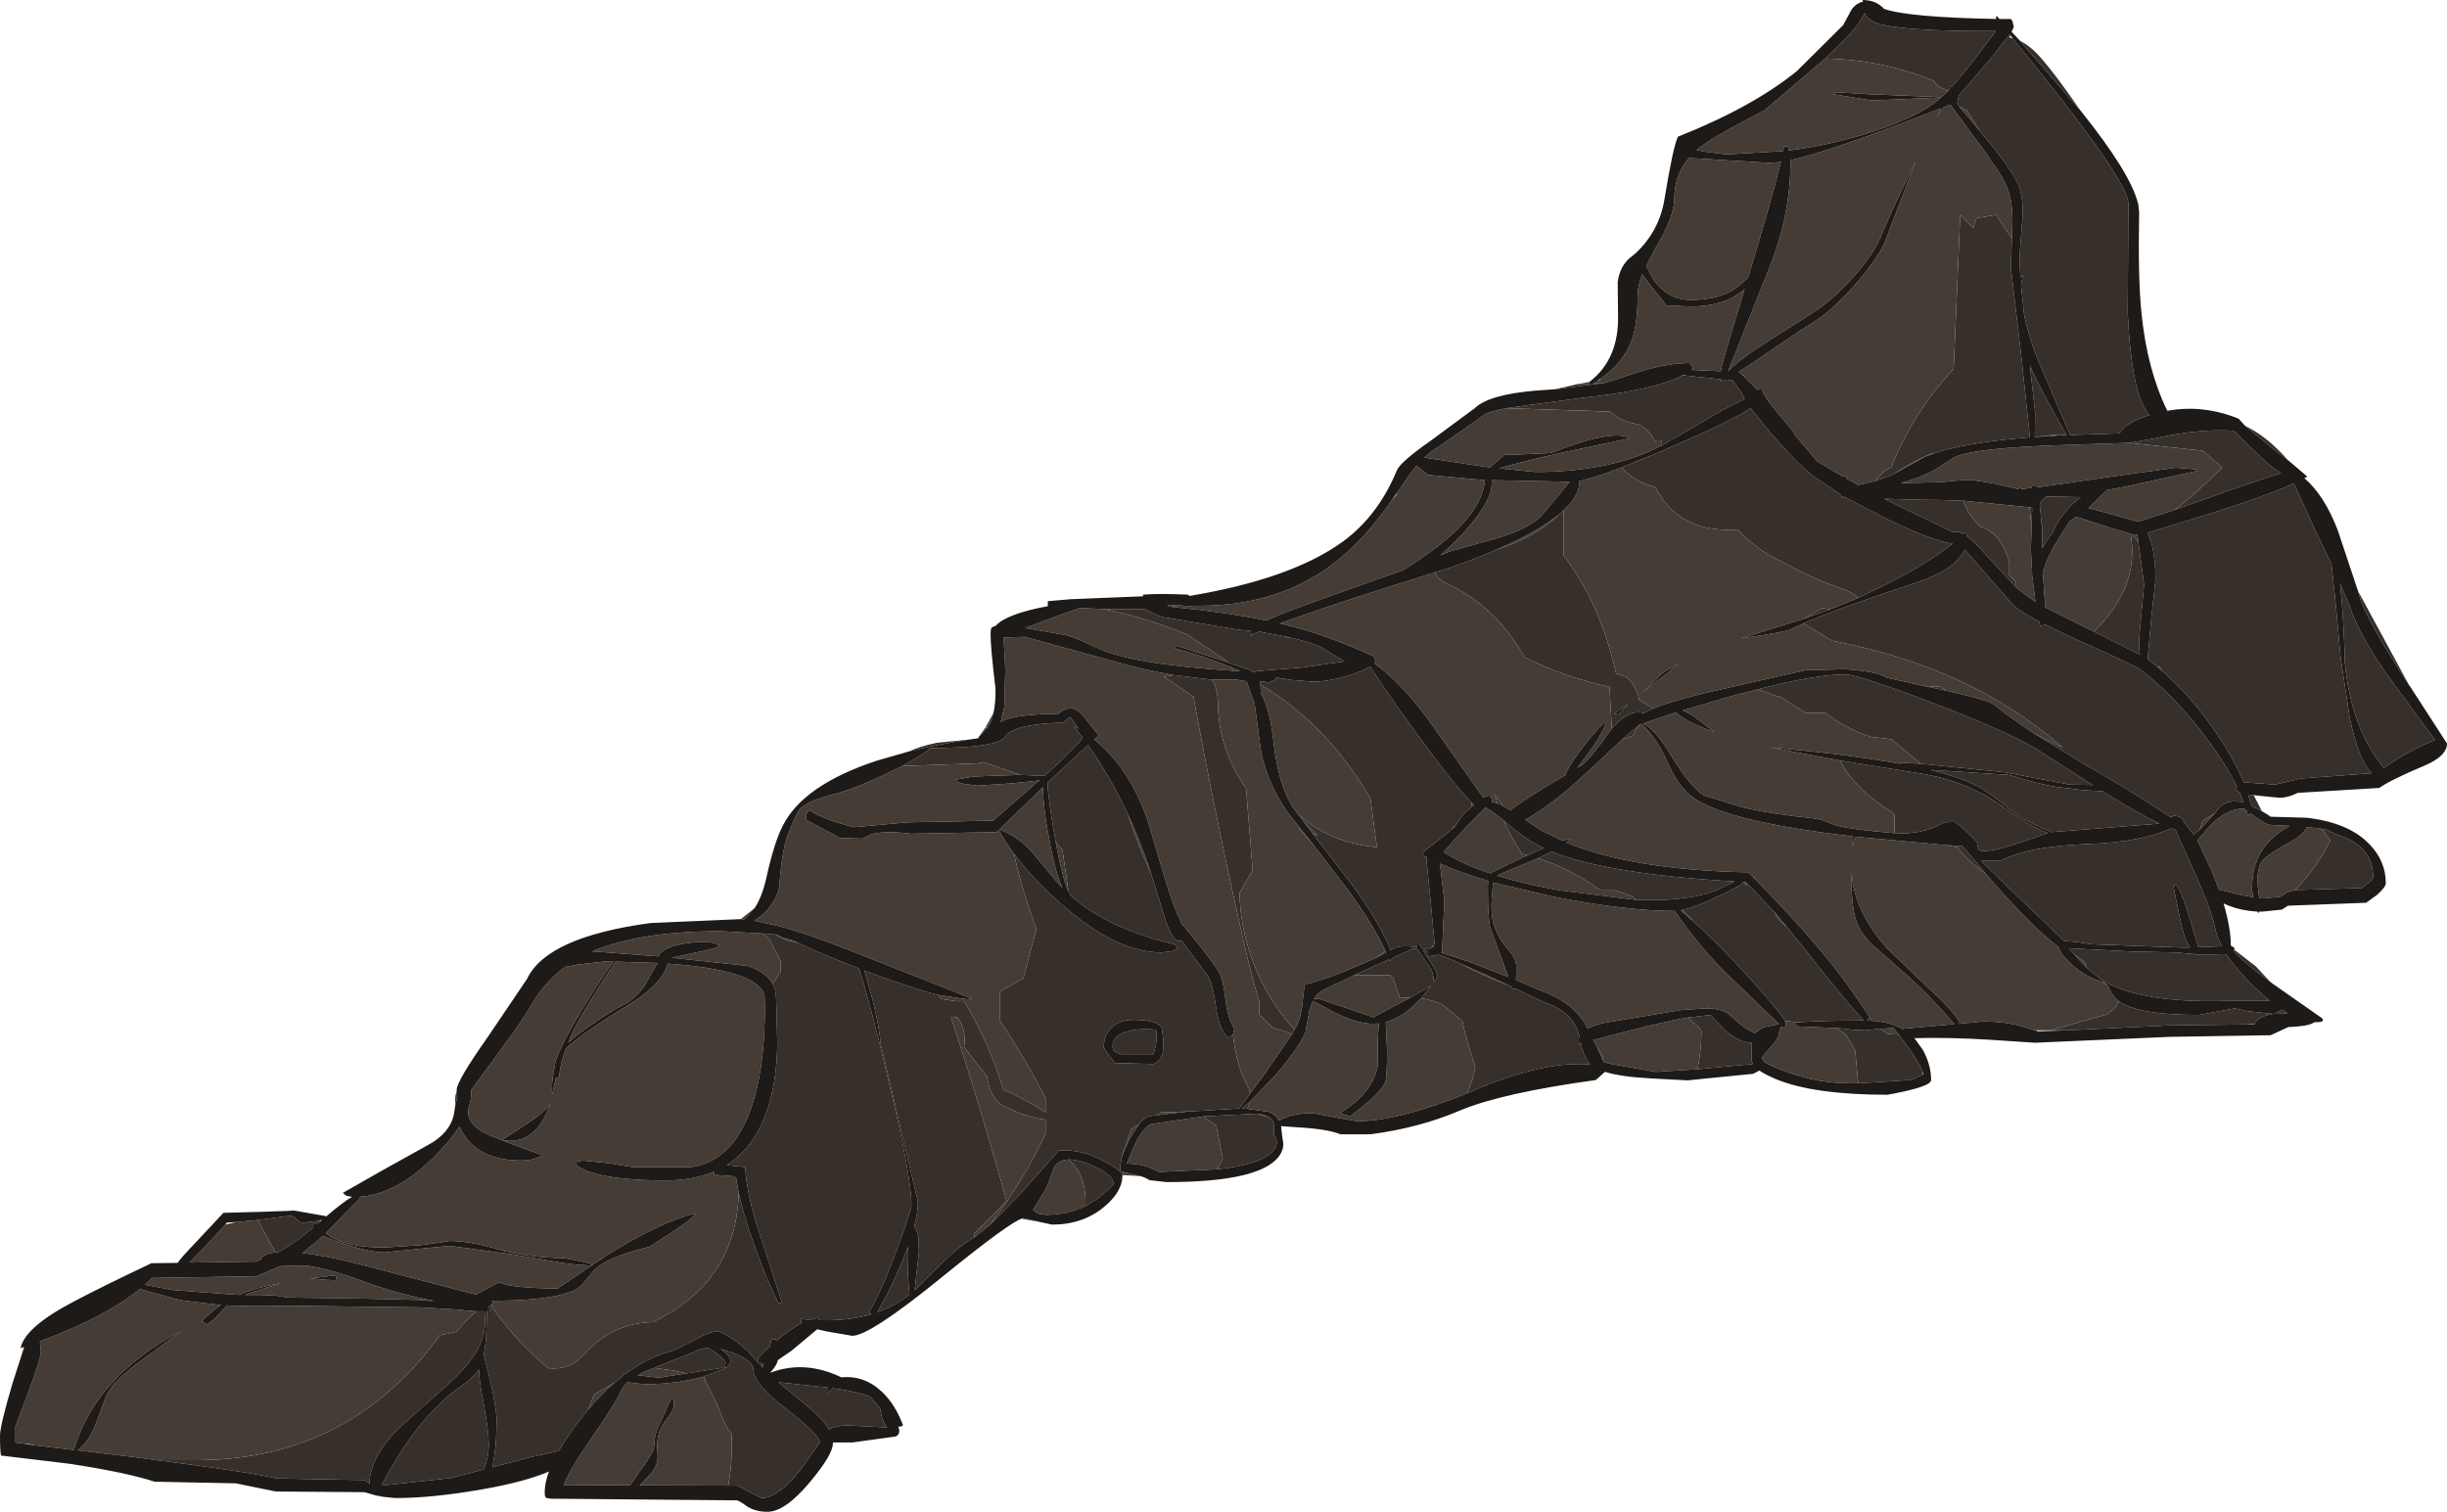 <?xml version="1.0" encoding="UTF-8" standalone="no"?>
<svg xmlns:ffdec="https://www.free-decompiler.com/flash" xmlns:xlink="http://www.w3.org/1999/xlink" ffdec:objectType="frame" height="231.1px" width="374.0px" xmlns="http://www.w3.org/2000/svg">
  <g transform="matrix(1.0, 0.0, 0.0, 1.0, 0.0, 0.0)">
    <use ffdec:characterId="19" height="231.1" transform="matrix(1.0, 0.0, 0.0, 1.0, 0.0, 0.0)" width="374.0" xlink:href="#shape0"/>
  </g>
  <defs>
    <g id="shape0" transform="matrix(1.0, 0.0, 0.0, 1.0, 0.0, 0.0)">
      <path d="M343.15 65.1 Q346.55 66.75 349.65 70.3 L347.1 68.35 343.15 65.1 M360.4 90.35 L367.15 102.8 368.15 104.65 Q362.35 95.8 360.9 92.0 L360.4 90.35 M344.45 121.55 L345.2 123.0 345.7 124.0 344.1 123.15 343.6 121.45 344.45 121.55 M341.45 145.15 L344.75 147.7 347.05 150.15 Q342.45 146.8 341.35 145.25 L341.45 145.15 M171.9 179.65 L171.55 179.65 171.35 179.3 171.45 179.1 171.65 179.15 171.9 179.65 M58.9 228.85 L58.7 228.85 57.45 228.6 57.75 228.65 58.9 228.85 M39.8 185.25 L44.0 185.1 39.8 185.25 M139.0 114.85 Q140.35 114.15 143.15 113.55 L148.15 113.05 Q143.0 113.85 139.0 114.85 M149.5 112.85 L149.55 112.7 150.0 112.1 150.6 111.25 150.95 111.25 149.55 112.7 149.65 112.8 149.5 112.85 M237.7 59.5 L241.2 58.7 242.95 58.65 243.05 58.85 243.5 58.65 245.2 58.55 237.7 59.5 M308.75 6.25 Q310.4 7.05 312.15 9.1 314.35 11.65 317.8 16.65 L318.1 17.05 308.75 6.25 M326.75 31.0 L326.9 31.35 326.85 31.6 326.75 31.0 M307.6 5.85 Q325.3 27.45 325.3 31.15 L325.2 47.8 Q325.8 60.6 328.55 63.45 324.9 64.55 323.95 66.25 L316.4 66.5 311.4 54.8 Q309.95 51.15 309.35 47.95 L308.9 43.6 309.1 42.5 309.15 42.1 308.8 42.4 308.65 39.45 309.1 33.5 Q309.35 29.85 308.3 27.85 307.0 25.25 302.9 20.4 L302.55 19.95 300.6 16.85 Q300.35 16.85 300.2 16.7 L299.45 16.3 299.15 15.85 299.35 14.75 299.4 14.6 304.25 8.95 307.15 5.3 307.25 5.4 307.15 5.75 307.6 5.85 M325.4 67.7 L329.45 67.0 Q336.15 65.5 341.4 65.85 L344.8 69.15 Q346.85 71.25 348.65 72.35 345.75 73.15 336.0 76.65 L332.4 77.95 Q335.95 75.2 339.65 71.45 L336.65 68.9 325.4 67.7 M325.75 81.65 L326.8 82.75 327.2 85.55 327.7 89.4 327.1 95.9 Q326.85 98.3 327.05 100.05 L320.05 96.55 321.1 95.45 Q326.95 89.1 325.65 81.6 L325.75 81.65 M329.75 101.95 L328.25 100.75 328.85 94.05 329.45 88.65 Q329.45 83.8 328.2 81.45 L337.85 78.5 Q346.55 75.75 350.6 73.9 L353.85 81.05 356.35 86.25 357.0 92.4 357.75 100.6 359.15 109.85 Q360.55 116.35 362.5 118.2 L351.7 119.0 347.65 119.95 346.0 119.8 342.95 119.6 Q341.4 115.95 338.6 111.85 334.95 106.5 330.5 102.6 L330.15 101.95 329.75 101.95 M275.65 95.3 Q280.65 93.1 292.65 89.15 298.9 87.1 300.3 84.0 L302.9 87.0 307.4 92.15 Q308.2 93.2 311.7 95.05 L311.8 95.65 312.3 95.6 312.4 95.4 317.35 97.75 Q326.55 101.85 327.15 102.35 332.8 106.75 337.5 113.2 340.25 116.95 341.9 120.25 L341.7 120.7 342.35 121.2 342.95 122.7 Q340.75 122.1 339.3 123.3 L338.55 124.3 336.65 125.5 336.2 126.85 335.3 127.6 333.75 125.65 333.8 125.6 Q333.55 124.9 332.55 124.7 L332.3 124.75 332.15 124.7 332.1 124.65 332.1 124.8 331.7 124.9 Q326.35 121.25 318.4 116.7 L310.95 112.15 315.3 114.3 Q301.3 102.0 280.05 97.95 L275.65 95.3 M357.65 89.15 L359.15 92.75 Q360.6 97.0 364.65 102.85 L372.15 113.1 Q368.75 114.6 366.9 115.7 L364.35 117.4 Q359.35 111.3 358.4 101.4 358.2 94.05 357.65 89.15 M317.05 145.9 L316.2 144.95 318.9 145.1 325.8 145.45 332.55 145.6 335.45 145.85 335.55 146.0 335.8 145.9 336.4 145.9 340.05 146.0 340.3 145.9 Q341.8 148.2 344.5 150.85 L346.9 153.0 340.55 153.0 Q326.85 153.4 321.1 149.7 L318.9 147.9 318.6 147.05 317.05 145.9 M331.85 126.65 L332.5 126.85 334.95 132.35 Q338.05 139.1 338.55 141.85 338.8 143.2 339.6 144.65 L336.0 144.8 334.65 140.3 Q333.75 137.05 332.65 135.25 L332.15 135.35 333.3 140.95 Q333.8 143.3 334.7 144.85 L333.55 144.85 319.65 144.35 317.45 144.0 315.5 143.85 307.5 136.2 302.8 131.6 305.75 131.6 Q309.85 129.35 319.55 129.0 327.15 128.7 331.85 126.65 M354.9 126.7 L355.65 126.85 357.0 127.5 358.2 127.95 Q362.7 129.75 362.7 134.0 362.7 134.5 362.1 134.9 L360.95 135.75 350.8 136.05 Q354.1 132.65 356.15 128.5 L354.9 126.7 M344.55 156.5 L343.4 156.6 331.55 156.75 315.9 157.5 313.35 157.5 322.1 155.05 Q323.35 154.15 323.85 153.05 326.7 155.15 336.05 155.15 L338.8 154.65 341.55 154.15 343.4 154.55 347.45 155.0 Q345.3 155.3 344.55 156.5 M286.2 156.05 L285.35 156.0 285.75 155.55 286.2 156.05 M268.35 134.5 L267.95 134.1 268.05 134.0 268.35 134.5 M247.95 113.05 L250.55 110.8 250.65 110.75 250.05 111.55 249.5 112.5 247.95 113.05 M297.6 129.2 L299.9 129.35 300.65 130.15 303.45 133.5 Q300.95 131.8 299.1 129.5 L297.6 129.2 M321.3 150.1 L321.55 150.15 322.2 150.7 321.3 150.1 M349.65 154.9 L349.5 154.9 347.6 155.0 348.7 154.35 349.65 154.9 M297.75 13.9 L296.8 13.45 Q295.85 13.0 295.6 12.35 L295.15 12.2 Q287.45 9.1 278.95 8.95 283.65 4.6 284.55 2.8 L284.6 2.7 285.0 2.0 Q285.35 2.95 286.75 3.5 290.3 4.8 305.05 4.75 L300.95 10.15 298.35 13.25 298.15 13.1 297.9 13.7 297.75 13.9 M266.4 57.4 L266.55 57.4 266.7 57.7 266.4 57.4 M286.6 73.55 L287.55 72.45 Q288.4 71.65 289.05 71.45 292.45 62.95 298.6 56.4 L299.6 32.85 301.6 34.85 302.1 33.35 305.1 32.85 307.5 36.5 Q307.3 40.75 307.4 41.45 L308.95 54.55 310.25 66.85 Q300.2 67.65 295.35 69.4 L295.35 69.25 Q292.2 70.6 289.3 72.55 L286.6 73.55 M257.55 57.4 L263.15 58.0 262.95 58.35 263.65 58.05 264.8 58.1 265.9 59.65 266.15 59.95 266.65 61.0 Q263.55 62.45 259.6 64.85 L254.0 68.1 254.0 67.4 Q253.05 67.65 252.75 67.1 252.1 65.75 250.5 64.9 L249.55 64.7 Q247.65 64.3 246.0 62.9 L245.5 62.9 230.2 62.4 241.95 60.8 Q252.85 59.65 257.15 57.4 L257.55 57.4 M252.3 69.65 L256.85 67.7 Q264.7 64.3 267.55 62.4 L270.55 66.1 Q274.55 70.7 276.95 72.65 L281.4 75.65 Q281.45 76.4 281.65 75.85 L281.75 76.0 282.15 76.1 288.45 79.35 Q295.5 82.75 298.45 83.1 294.85 86.0 288.35 89.3 L284.0 91.4 Q283.3 90.65 281.7 90.05 277.1 88.5 272.55 85.95 268.6 84.2 265.55 80.95 256.55 81.55 253.0 74.45 249.75 73.65 247.9 71.45 L249.35 70.85 250.05 70.6 252.3 69.65 M279.7 93.15 L275.65 94.6 278.55 92.95 279.7 93.15 M311.0 66.8 L311.05 63.1 310.25 55.85 Q311.6 59.1 315.85 66.5 L314.85 66.4 311.0 66.8 M300.05 76.55 Q300.8 78.65 302.6 80.45 305.95 81.55 307.1 85.95 L307.1 87.95 308.1 88.95 308.2 89.85 303.35 84.6 Q301.8 82.8 300.65 82.0 L300.45 81.35 300.25 81.4 300.05 81.65 Q299.1 81.1 298.45 81.35 L288.4 76.45 288.25 76.25 293.25 76.4 Q296.8 76.4 300.05 76.55 M310.5 80.55 L310.2 77.55 310.55 77.6 310.6 77.75 310.5 80.55 M318.0 76.0 Q315.8 77.65 314.2 80.35 L313.75 81.4 Q312.7 82.75 312.15 83.8 L312.15 80.9 312.15 80.35 312.05 80.2 311.75 77.1 Q312.05 76.35 312.75 75.9 L318.0 76.0 M188.7 102.55 L188.45 102.45 188.15 102.0 189.65 102.6 189.45 102.6 188.7 102.55 M187.65 101.25 L187.4 100.95 181.4 96.95 180.95 96.8 Q174.7 94.3 168.7 93.1 L170.8 93.1 174.95 93.1 Q177.15 94.2 177.8 94.35 L189.2 96.25 191.2 96.45 Q191.2 97.65 191.45 96.95 L192.4 96.55 192.7 96.6 196.15 97.25 196.95 97.5 197.3 97.5 Q200.05 98.1 201.75 98.85 L205.5 101.1 198.95 102.05 191.95 102.6 191.85 102.7 191.75 102.7 191.6 102.7 191.1 102.5 190.45 102.1 190.45 102.25 187.75 101.3 187.65 101.25 M179.8 92.85 L178.5 92.7 178.45 92.4 178.65 92.45 179.8 92.85 M228.85 122.8 L228.5 121.5 229.75 123.2 228.85 122.8 M246.35 111.4 L246.0 105.0 Q239.2 103.55 233.0 100.45 228.55 92.6 221.3 89.3 219.85 88.65 219.3 87.5 L221.9 86.7 Q225.8 85.3 228.9 83.95 233.95 82.45 238.0 78.95 L238.2 78.7 239.0 78.0 239.0 84.95 Q244.65 92.35 247.0 102.95 L248.5 103.45 Q249.9 104.6 250.45 106.55 L250.5 107.0 252.7 108.3 251.2 109.0 Q248.95 108.35 246.35 111.4 M294.0 104.85 L296.6 105.0 297.35 105.55 296.2 105.3 294.0 104.85 M224.85 122.6 L224.95 123.05 225.0 123.3 Q223.45 124.55 223.15 125.2 L222.45 126.25 222.3 126.25 221.9 126.8 219.95 128.35 217.65 130.15 Q217.65 131.4 217.75 130.85 L218.05 131.0 218.0 131.25 218.65 137.75 219.25 144.05 219.2 144.55 218.8 144.55 219.1 144.75 218.75 144.9 Q218.45 144.9 218.35 145.15 L217.3 144.95 217.0 144.35 216.65 144.35 216.55 144.8 Q213.9 144.4 212.75 145.1 L212.55 145.25 Q211.05 141.55 207.95 137.1 L207.95 137.0 207.9 137.0 206.5 135.05 200.6 127.4 201.4 127.7 199.1 125.4 198.4 124.45 Q203.2 128.85 210.45 129.5 L209.45 122.0 Q202.7 110.6 192.65 104.65 L192.6 104.35 192.55 104.2 193.35 104.2 193.9 104.45 194.2 104.2 194.9 103.9 194.95 103.6 195.2 103.6 197.45 103.95 200.65 104.2 Q203.1 104.2 206.3 103.2 208.35 102.55 209.4 101.9 213.5 108.15 218.5 114.8 222.9 120.7 224.85 122.6 M220.4 145.6 L220.65 145.75 220.25 145.65 220.4 145.6 M211.75 145.4 L211.85 145.6 210.25 146.45 211.75 145.4 M197.85 157.4 L197.5 158.05 194.45 157.05 192.45 155.05 192.45 153.05 Q191.2 148.95 190.0 143.55 185.85 125.25 182.4 106.5 L177.9 103.45 179.4 103.2 185.25 103.9 Q186.1 105.2 186.15 107.5 186.25 114.55 190.45 120.5 L191.45 133.0 189.45 136.5 Q189.55 140.95 190.85 145.1 193.05 152.15 197.85 157.4 M191.05 167.2 L189.4 169.45 181.8 169.9 177.4 170.05 177.05 170.45 175.8 170.6 Q175.0 170.7 174.1 171.85 L172.9 172.6 172.05 175.15 Q171.55 176.2 171.4 177.15 L171.2 178.45 171.25 179.15 Q170.6 178.5 168.65 177.45 165.2 175.6 161.8 175.9 L156.05 182.4 151.3 187.25 Q156.35 180.7 159.9 173.1 L159.9 171.15 Q157.4 171.0 153.35 169.05 151.3 167.85 150.85 164.55 L147.35 160.05 Q147.75 157.45 146.35 155.55 L145.45 155.4 145.35 155.55 Q149.85 169.15 153.85 183.6 L148.85 188.6 148.95 189.1 147.8 189.85 Q145.85 191.15 143.1 193.95 L140.45 196.6 140.25 196.75 140.25 196.8 139.8 197.2 140.1 194.5 140.45 191.4 140.4 189.4 Q140.25 188.25 139.75 187.45 140.3 185.3 140.3 183.7 L134.55 159.35 Q134.55 157.85 133.4 152.95 L132.1 148.35 Q139.1 151.0 143.4 152.1 L143.75 152.6 143.8 152.7 146.15 153.05 146.85 153.05 147.35 153.05 Q151.15 159.3 153.35 166.55 156.9 168.15 159.9 170.05 L159.9 168.05 Q156.7 161.8 152.85 156.05 L152.85 151.55 156.4 149.55 158.4 142.05 Q155.95 135.15 155.0 130.55 157.8 134.3 162.15 138.15 170.55 145.6 177.55 145.6 L179.15 145.4 Q179.85 145.15 179.95 144.85 L179.55 144.35 Q169.45 142.05 163.65 136.9 L163.3 136.25 162.4 130.0 161.35 128.7 161.25 128.1 Q160.2 122.1 160.1 119.7 L160.15 119.6 166.3 113.9 Q169.7 118.7 172.35 124.4 173.95 129.2 175.95 133.6 L178.25 141.0 Q179.25 143.85 180.3 143.85 L180.65 143.85 181.15 144.55 184.65 149.25 Q185.35 150.35 185.85 153.95 186.3 157.25 187.65 158.65 L188.45 158.15 Q188.95 163.1 190.95 166.55 L191.05 167.2 M137.9 117.1 Q140.95 115.45 142.25 114.35 152.55 114.35 153.65 112.6 154.8 110.7 162.55 110.45 163.3 109.7 163.65 109.7 L164.65 111.1 164.85 111.4 164.05 110.95 165.5 112.8 Q163.65 115.05 159.6 118.65 L159.55 118.6 155.9 118.45 150.35 116.5 149.4 116.7 137.9 117.1 M158.45 119.35 L158.95 119.25 158.7 119.45 158.45 119.35 M198.75 126.65 L200.9 129.35 198.95 127.15 198.45 126.5 198.75 126.65 M207.05 149.05 L212.3 146.65 212.4 146.9 212.85 146.45 Q214.3 145.75 216.0 145.0 L216.6 145.05 218.6 148.0 Q219.1 148.65 219.15 150.15 L219.75 149.25 Q219.75 148.7 218.55 146.9 L217.45 145.2 218.25 145.45 218.25 145.5 Q218.25 146.75 218.65 146.15 L219.65 146.0 219.75 145.9 Q221.25 146.4 223.2 147.3 226.7 149.2 230.55 150.6 L231.05 150.85 231.15 151.15 231.5 151.15 231.55 151.1 235.9 153.15 Q240.15 154.6 241.15 157.65 L241.4 158.4 241.3 158.75 Q241.3 160.0 241.55 159.5 L241.65 159.5 241.8 160.2 Q242.25 161.75 243.05 162.75 236.35 162.05 225.55 166.55 L224.2 167.15 Q225.1 165.3 225.5 163.05 224.2 159.45 223.5 156.05 L220.45 153.55 Q218.9 152.85 217.2 152.6 L218.75 150.7 215.55 152.5 213.95 152.55 212.95 149.55 212.45 149.05 207.05 149.05 M229.8 125.4 L229.95 125.55 230.2 125.75 Q233.05 128.2 235.25 129.3 L235.95 129.65 233.5 130.75 232.5 130.5 232.35 130.1 Q230.75 127.65 229.8 125.4 M235.05 131.2 L237.2 130.2 Q245.65 133.6 265.1 134.75 L262.35 136.1 Q258.4 137.6 252.3 137.6 L250.0 137.55 249.5 137.0 246.5 136.0 244.5 136.0 Q239.95 132.75 235.05 131.2 M260.65 154.15 L261.05 154.05 261.3 154.15 260.65 154.15 M191.05 168.4 L190.65 169.5 189.8 169.45 191.05 168.4 M195.45 171.25 L195.6 171.25 195.5 171.3 195.45 171.25 M186.0 178.75 L186.9 177.1 185.9 172.1 185.35 171.65 Q184.5 171.25 184.05 170.65 L192.15 170.25 194.0 170.8 Q194.5 171.15 194.65 171.65 L194.7 171.85 194.65 171.85 194.7 171.9 194.7 173.45 Q195.8 174.95 194.15 176.35 192.1 178.1 186.0 178.75 M177.8 158.9 L177.55 157.05 Q176.75 155.9 173.3 155.9 170.9 155.9 169.7 157.3 168.7 158.4 168.7 160.1 L169.1 160.8 170.45 162.5 176.3 162.65 Q177.5 162.2 177.75 160.8 L177.8 158.9 M176.7 157.4 L176.8 158.9 176.55 160.2 176.3 161.15 171.3 161.15 170.5 160.8 Q170.05 160.6 170.05 159.85 170.05 158.65 171.55 157.95 173.35 157.1 176.7 157.4 M163.3 177.25 Q164.5 177.2 166.3 177.9 170.2 179.45 170.2 181.0 168.25 183.15 165.9 184.35 L165.9 184.1 Q166.05 179.6 163.3 177.25 M268.55 105.4 Q277.5 103.1 282.0 103.1 283.95 103.1 295.4 107.45 307.25 112.0 311.4 114.6 L319.85 120.0 316.4 119.95 306.4 118.05 293.6 116.75 289.05 113.0 286.0 112.65 Q282.35 111.55 279.05 109.0 L276.05 109.0 272.05 106.5 271.15 106.3 Q269.75 105.7 268.55 105.4 M307.0 118.45 L310.15 119.35 Q313.35 120.25 315.65 120.45 L318.55 120.8 321.35 120.95 322.7 121.8 Q327.4 124.65 330.05 125.9 L313.6 127.2 Q310.2 125.9 307.95 124.35 304.9 121.8 302.9 120.55 300.35 119.0 295.05 117.7 L296.75 117.8 307.0 118.45 M281.2 116.25 L293.25 118.2 Q300.9 119.35 306.65 123.7 309.85 126.15 313.0 127.35 L309.15 128.65 Q305.0 130.1 303.15 130.1 302.4 130.1 302.3 129.5 L302.15 128.7 Q299.75 126.2 298.75 125.65 L297.15 125.7 Q293.9 127.65 289.55 127.35 L289.55 124.5 289.0 124.05 Q283.45 120.55 281.2 116.25 M246.65 109.1 L247.4 109.2 248.8 107.65 246.65 109.1 M257.1 139.1 Q258.9 138.75 262.0 137.3 265.15 135.85 266.45 135.0 L266.3 134.85 266.55 134.85 266.85 135.35 267.1 135.1 271.15 139.35 271.85 140.6 273.15 141.75 275.7 144.9 Q281.8 152.75 284.85 156.0 278.85 156.0 275.1 156.25 L272.85 156.1 Q272.2 154.85 267.3 149.4 262.7 144.3 258.65 140.7 L258.55 140.55 257.1 139.1 M280.55 157.15 L280.9 157.15 283.05 157.4 285.0 157.5 287.35 157.25 288.55 158.05 290.05 158.15 290.2 158.15 Q293.2 162.05 293.9 163.9 L293.85 164.25 Q292.85 164.85 291.95 165.1 L284.0 165.6 283.55 160.55 282.05 158.05 280.55 157.15 M257.95 155.55 L261.45 155.15 263.45 157.3 Q265.75 159.4 267.7 159.4 L267.75 159.4 267.75 159.5 267.7 162.1 267.9 162.65 259.45 163.45 Q260.05 160.5 260.05 157.55 L259.6 157.0 257.95 155.55 M245.0 162.1 L244.4 160.7 244.05 160.0 245.0 161.55 245.0 162.1 M39.4 186.5 L41.65 186.2 44.3 185.85 Q44.95 185.85 45.35 186.4 45.8 186.9 46.4 186.9 L48.5 186.65 48.8 186.6 48.95 186.7 48.45 187.1 48.3 186.95 47.95 186.95 47.85 187.65 Q45.2 189.95 42.55 191.4 L42.1 191.45 39.4 186.5 M75.2 199.35 L75.15 199.7 76.15 201.15 Q79.35 205.35 83.75 209.15 87.1 209.5 89.2 207.1 93.55 202.25 99.8 202.1 L100.8 201.6 Q112.55 195.4 112.9 182.35 113.45 184.95 114.8 188.95 116.9 195.15 119.0 199.2 L119.5 199.1 116.25 189.05 Q114.1 182.7 113.9 178.4 L111.5 178.15 111.3 178.1 111.25 178.1 111.1 178.1 Q115.8 175.1 117.65 168.4 118.75 164.5 118.8 159.35 L118.65 153.6 Q118.65 151.65 118.3 150.8 L118.1 150.4 119.3 148.55 119.3 146.85 117.55 143.55 116.6 142.7 118.45 142.85 120.0 143.65 122.0 144.15 Q125.5 145.8 131.05 147.95 L131.3 148.05 Q133.05 153.45 135.8 165.15 139.3 179.8 139.3 184.15 139.3 185.05 137.1 190.95 134.7 197.5 132.8 200.6 L133.2 200.9 Q129.6 201.95 125.15 201.8 L125.05 201.45 123.7 201.75 122.4 201.6 122.5 202.25 Q121.05 203.0 119.25 204.5 L118.65 205.0 118.55 204.7 117.9 204.7 117.65 205.85 Q115.9 207.35 115.9 207.65 L115.95 208.4 114.3 206.55 Q112.15 204.5 110.0 203.6 109.0 203.3 106.6 204.6 103.45 206.3 102.4 206.6 98.9 207.55 95.55 210.05 L95.15 210.1 95.2 210.35 93.95 211.35 90.8 213.15 89.9 215.5 88.9 216.7 Q86.75 219.45 85.4 221.8 L81.3 222.7 75.25 224.3 Q75.9 221.25 75.9 217.0 75.9 215.7 75.1 211.75 L73.95 207.15 73.95 207.1 Q74.4 204.85 74.4 200.95 L74.4 200.45 Q75.45 200.45 74.95 200.2 L74.6 199.75 74.7 199.7 75.15 199.45 75.2 199.35 M138.8 190.55 L138.7 191.5 Q138.7 194.95 139.0 197.9 L138.6 198.2 Q136.6 199.7 134.1 200.6 136.15 197.0 137.8 193.05 L138.8 190.55 M100.0 209.1 L100.2 209.0 106.0 206.7 Q107.0 206.15 108.2 206.05 108.85 206.35 109.65 207.0 110.9 208.0 110.9 208.35 L110.8 209.15 Q111.65 208.6 111.65 208.1 111.65 207.25 110.15 206.2 L111.9 206.75 Q115.15 208.0 115.15 209.35 115.15 211.6 120.25 215.45 125.3 219.35 125.3 220.5 L122.3 224.75 Q118.85 229.0 116.4 229.0 L114.7 228.15 112.75 227.1 111.3 227.1 Q112.0 223.3 111.8 219.15 110.85 217.95 110.3 216.45 109.3 213.75 107.8 211.15 107.85 210.7 107.5 210.45 L107.7 210.35 110.6 209.25 110.4 209.1 104.9 209.95 102.85 209.5 100.0 209.1 M126.55 212.1 Q126.55 213.35 126.8 212.7 L127.3 212.2 Q131.35 212.8 133.0 213.5 L134.15 214.85 134.55 215.4 134.6 215.75 Q134.85 217.25 135.55 218.2 L129.6 217.9 Q127.85 217.9 126.7 218.5 125.8 216.95 123.75 215.25 L119.0 211.3 126.55 212.1 M116.05 208.45 L116.15 208.2 116.15 208.35 116.65 208.45 116.55 209.05 116.05 208.45 M23.9 223.2 L30.7 223.2 Q53.65 222.9 67.25 204.1 L69.75 203.6 70.7 202.55 Q71.7 201.35 72.85 200.45 L74.05 200.45 Q74.5 203.4 73.05 206.2 71.55 209.05 67.0 212.95 61.15 218.05 59.9 219.45 56.6 223.15 56.45 226.8 L56.4 226.75 55.7 226.25 42.3 226.0 Q38.0 225.0 23.9 223.2 M73.95 214.75 Q74.7 218.9 74.7 220.75 74.7 222.85 73.9 224.65 L68.85 225.95 58.3 227.1 Q63.85 216.45 70.55 211.85 72.35 210.6 73.2 209.35 73.25 211.25 73.95 214.75" fill="#362f2a" fill-rule="evenodd" stroke="none"/>
      <path d="M174.35 179.8 L172.9 179.7 171.9 179.65 171.65 179.15 174.35 179.8 M158.95 186.8 L156.35 186.35 156.3 186.25 156.4 186.2 158.6 186.7 158.95 186.8 M69.6 168.9 L69.55 168.2 Q69.55 167.45 69.8 166.8 L69.9 167.65 69.6 168.9 M113.25 140.5 L113.35 140.4 115.35 138.8 113.75 140.55 113.25 140.5 M150.6 111.25 L151.85 108.95 Q151.55 110.3 150.95 111.25 L150.6 111.25 M241.2 58.7 L242.9 58.4 242.8 58.45 242.95 58.65 241.2 58.7 M299.45 16.3 L300.2 16.7 Q300.35 16.85 300.6 16.85 L302.55 19.95 299.45 16.3 M325.4 67.7 L336.65 68.9 339.65 71.45 Q335.95 75.2 332.4 77.95 L326.8 79.75 319.2 77.65 322.05 74.9 324.55 74.45 335.8 72.0 335.7 71.75 332.55 71.5 324.5 72.6 311.7 74.45 311.3 74.4 311.3 74.35 310.55 74.35 310.45 74.6 310.4 74.6 309.05 74.75 308.6 74.55 308.45 74.75 Q302.75 73.35 300.25 73.35 L296.75 73.7 290.5 73.85 Q294.05 72.85 296.0 71.65 L298.6 69.95 Q301.75 68.4 316.3 68.0 L325.4 67.7 M325.75 81.65 L326.7 81.75 326.8 82.75 325.75 81.65 M320.05 96.55 L318.6 95.85 312.6 92.85 312.2 87.2 312.4 87.15 Q312.7 85.35 314.95 81.85 L316.4 79.6 317.35 79.0 317.65 79.1 323.25 80.9 325.65 81.6 Q326.95 89.1 321.1 95.45 L320.05 96.55 M329.75 101.95 L330.15 101.95 330.5 102.6 329.75 101.95 M275.65 95.3 L280.05 97.95 Q301.3 102.0 315.3 114.3 L310.95 112.15 Q307.35 109.8 304.75 107.7 303.85 107.0 297.35 105.55 L296.6 105.0 294.0 104.85 288.4 103.6 Q286.95 102.65 282.1 102.3 L275.95 102.45 260.55 105.95 Q255.4 107.2 252.7 108.3 L250.5 107.0 250.45 106.55 Q249.9 104.6 248.5 103.45 L247.0 102.95 Q244.65 92.35 239.0 84.95 L239.0 78.0 Q241.4 75.75 241.4 73.6 L241.4 73.55 Q243.75 73.0 247.9 71.45 249.75 73.65 253.0 74.45 256.55 81.55 265.55 80.95 268.6 84.2 272.55 85.95 277.1 88.5 281.7 90.05 283.3 90.65 284.0 91.4 L279.7 93.15 278.55 92.95 275.65 94.6 272.95 95.45 266.1 97.6 Q272.95 96.6 273.7 96.2 L275.65 95.3 M336.2 126.85 L336.65 125.5 338.55 124.3 336.2 126.85 M343.55 124.6 L344.0 124.35 344.65 124.85 Q346.4 126.1 347.05 126.1 L349.95 126.25 Q347.0 127.9 345.6 130.2 344.2 132.5 344.2 135.85 L344.35 137.15 342.5 136.8 339.15 136.0 338.1 133.25 335.85 128.45 337.85 126.15 Q340.4 123.6 342.95 123.6 L343.35 123.85 343.55 124.6 M317.05 145.9 L318.6 147.05 318.9 147.9 317.7 146.65 317.05 145.9 M354.9 126.7 L356.15 128.5 Q354.1 132.65 350.8 136.05 L349.55 136.4 348.65 137.05 346.05 137.35 345.3 137.3 345.1 135.65 Q344.9 133.35 345.45 132.1 345.95 130.95 349.45 129.05 352.05 127.7 352.55 126.45 L353.7 126.55 354.9 126.7 M311.0 157.5 L309.0 156.9 Q306.55 156.15 303.0 156.15 L299.45 156.5 299.5 156.25 Q298.4 154.35 294.7 151.0 L288.4 144.95 Q283.45 139.4 283.0 133.5 L282.95 133.75 Q282.95 138.35 283.65 140.6 284.3 142.65 286.2 144.45 L291.1 148.75 Q294.95 152.15 298.7 156.55 L298.2 156.6 291.0 157.25 Q290.95 157.15 290.9 157.2 L290.85 157.35 Q288.9 156.2 286.2 156.05 L285.75 155.55 285.75 155.5 Q282.25 150.0 277.55 144.45 273.85 140.1 268.35 134.5 L268.05 134.0 267.95 134.1 267.2 133.35 Q249.6 133.0 239.4 128.8 L240.05 128.2 238.75 128.5 235.5 126.9 233.1 125.3 Q237.4 122.95 242.4 118.2 L247.95 113.05 249.5 112.5 250.05 111.55 250.65 110.75 250.9 110.65 Q253.25 112.85 254.95 116.7 256.55 120.35 258.75 121.9 263.85 125.6 283.2 127.85 L283.15 129.45 283.5 127.9 297.6 129.2 299.1 129.5 Q300.95 131.8 303.45 133.5 310.35 141.55 314.6 144.75 315.0 145.95 316.55 147.35 318.55 149.25 321.3 150.1 L322.2 150.7 322.4 151.15 Q322.85 152.25 323.6 152.85 L323.85 153.05 Q323.35 154.15 322.1 155.05 L313.35 157.5 311.0 157.5 M278.95 8.95 Q287.45 9.1 295.15 12.2 L295.6 12.35 Q295.85 13.0 296.8 13.45 L297.75 13.9 296.75 14.85 285.65 14.4 280.5 14.1 280.4 14.2 280.25 14.4 283.6 14.95 286.0 15.35 296.7 14.9 296.15 15.35 Q292.65 18.2 284.7 20.6 279.2 22.25 273.45 23.0 L273.25 22.4 272.65 22.4 272.55 23.1 263.9 23.6 260.65 23.2 259.3 22.95 260.4 22.1 Q263.0 20.3 269.65 16.9 L278.95 8.95 M266.4 57.4 L265.75 56.85 268.45 55.1 Q273.95 51.25 277.4 49.1 280.15 47.35 283.5 43.55 286.55 40.05 287.9 37.45 L292.4 25.7 292.8 24.7 292.6 25.05 Q288.85 32.75 287.5 36.1 286.4 38.8 283.4 42.2 280.35 45.65 277.25 47.7 270.6 51.9 268.05 53.6 265.4 55.4 264.1 56.8 L270.5 40.75 Q273.65 32.7 273.65 25.0 L273.65 24.5 Q280.3 23.0 296.65 16.55 L296.05 17.95 Q296.5 17.1 297.05 16.4 L298.1 16.0 301.65 20.85 Q305.7 26.25 306.65 28.35 307.75 30.75 307.55 35.05 L307.5 36.5 305.1 32.85 302.1 33.35 301.6 34.85 299.6 32.85 298.6 56.4 Q292.45 62.95 289.05 71.45 288.4 71.65 287.55 72.45 L286.6 73.55 284.0 74.15 282.3 73.2 282.15 72.75 281.75 72.85 281.75 72.9 277.7 70.5 274.2 66.3 274.2 66.15 271.45 62.8 Q269.65 60.7 269.2 59.35 269.0 59.35 268.6 59.65 L267.8 58.75 266.7 57.7 266.55 57.4 266.4 57.4 M295.35 69.4 L294.15 69.85 289.55 72.4 289.3 72.55 Q292.2 70.6 295.35 69.25 L295.35 69.4 M244.7 57.85 Q248.1 55.5 249.4 52.0 250.3 49.55 250.3 45.1 250.3 43.8 251.0 41.95 L251.9 43.15 254.7 46.7 258.45 46.85 Q263.4 46.85 266.35 44.45 L266.65 44.25 Q263.25 55.2 263.0 56.75 L258.5 56.55 258.8 56.25 258.2 55.5 Q255.15 55.5 251.15 56.65 L245.4 58.5 245.2 58.55 243.5 58.65 244.25 58.15 244.5 58.1 244.7 57.85 M255.9 30.45 Q255.9 29.5 256.05 28.6 L256.3 27.5 Q256.85 25.65 258.15 24.15 L270.5 24.9 272.2 24.75 Q270.85 30.35 267.2 42.35 L267.2 42.45 265.8 43.65 Q263.2 45.85 258.45 45.85 254.85 45.85 252.7 42.7 L251.6 40.65 253.1 37.8 Q255.9 33.1 255.9 30.45 M257.55 57.4 L257.15 57.4 257.3 57.3 257.55 57.4 M230.2 62.4 L245.5 62.9 246.0 62.9 Q247.65 64.3 249.55 64.7 L250.5 64.9 Q252.1 65.75 252.75 67.1 253.05 67.65 254.0 67.4 L254.0 68.1 Q253.5 68.3 253.15 68.5 245.7 72.15 234.7 72.15 L229.1 71.6 Q232.15 70.7 238.25 69.3 L249.15 67.0 Q246.5 65.5 237.05 69.25 L233.9 69.4 229.95 69.55 227.7 71.45 224.95 71.05 217.7 69.95 Q218.9 68.85 220.45 67.9 L226.75 63.5 Q227.35 62.95 230.2 62.4 M252.3 69.65 L250.05 70.6 249.35 70.85 Q250.7 70.3 252.3 69.65 M311.0 66.8 L314.85 66.4 315.85 66.5 311.0 66.8 M308.2 89.85 L308.1 88.95 307.1 87.95 307.1 85.95 Q305.95 81.55 302.6 80.45 300.8 78.65 300.05 76.55 L310.2 77.55 310.5 80.55 310.4 84.0 310.6 87.85 310.55 87.9 310.6 88.05 311.1 92.0 308.9 90.4 308.2 89.85 M288.25 76.25 L288.4 76.45 288.05 76.25 288.25 76.25 M188.7 102.55 Q172.85 101.55 167.6 99.0 164.5 97.5 163.0 97.1 L156.7 96.0 161.65 94.15 165.0 92.95 165.1 92.95 168.7 93.1 Q174.7 94.3 180.95 96.8 L181.4 96.95 187.4 100.95 187.65 101.25 179.8 98.7 179.7 98.85 179.55 99.1 Q183.6 100.15 188.05 101.95 L188.15 102.0 188.45 102.45 188.7 102.55 M196.15 97.25 L197.3 97.5 196.95 97.5 196.15 97.25 M179.8 92.85 L178.65 92.45 181.9 92.65 182.6 92.6 183.4 92.6 Q196.7 92.6 205.7 84.6 208.75 81.9 211.7 77.9 L212.65 76.55 213.5 75.55 213.45 75.45 215.65 72.25 216.5 71.2 218.25 72.6 226.95 73.4 Q226.6 77.2 222.5 81.15 219.9 83.7 214.6 87.1 L202.65 91.35 Q196.35 93.55 193.55 94.85 187.5 93.6 179.8 92.85 M228.85 122.8 L227.95 122.55 228.15 122.35 227.65 121.6 Q227.35 121.6 226.85 121.9 L226.65 121.85 219.05 111.05 Q214.55 104.65 210.05 101.4 L210.25 101.1 210.0 100.35 Q203.8 97.55 198.95 96.15 L195.65 95.3 Q203.4 92.45 219.3 87.5 219.85 88.65 221.3 89.3 228.55 92.6 233.0 100.45 239.2 103.55 246.0 105.0 L246.35 111.4 246.3 111.45 Q243.25 115.8 241.8 116.95 L241.05 117.4 242.6 115.35 Q244.75 112.45 245.55 110.35 244.9 110.4 242.05 114.05 239.65 117.15 239.25 118.5 237.4 119.55 235.65 120.65 232.25 122.75 230.85 123.85 L230.0 123.35 229.75 123.2 228.5 121.5 228.85 122.8 M228.9 83.95 Q235.05 81.25 238.2 78.7 L238.0 78.95 Q233.95 82.45 228.9 83.95 M228.0 73.9 L228.0 73.4 239.9 73.65 238.6 75.25 235.55 78.9 Q233.6 80.9 228.2 82.45 L221.4 84.35 220.15 84.9 222.55 82.65 Q228.0 77.05 228.0 73.9 M224.85 122.6 L225.3 123.05 225.2 123.1 225.0 123.3 224.95 123.05 224.85 122.6 M222.45 126.25 L221.9 126.8 222.3 126.25 222.45 126.25 M219.25 144.05 L219.25 144.25 219.1 144.75 218.8 144.55 219.2 144.55 219.25 144.05 M207.95 137.1 L207.9 137.0 207.95 137.0 207.95 137.1 M200.6 127.4 L199.1 125.4 201.4 127.7 200.6 127.4 M198.4 124.45 L198.3 124.35 Q195.45 120.9 194.6 113.05 194.05 108.25 192.7 105.9 L192.65 104.65 Q202.7 110.6 209.45 122.0 L210.45 129.5 Q203.2 128.85 198.4 124.45 M220.4 145.6 L220.75 137.7 220.25 133.4 220.05 132.0 Q223.2 133.4 227.45 134.65 L227.4 135.5 Q227.4 140.8 227.85 142.05 L230.55 149.35 224.5 147.0 220.65 145.75 220.4 145.6 M211.75 145.4 L210.25 146.45 205.85 148.35 Q201.7 150.0 199.4 150.5 L199.0 153.9 Q198.75 155.8 198.15 156.9 L197.85 157.4 Q193.05 152.15 190.85 145.1 189.55 140.95 189.45 136.5 L191.45 133.0 190.45 120.5 Q186.25 114.55 186.15 107.5 186.1 105.2 185.25 103.9 L188.7 103.85 190.55 104.15 190.9 105.25 191.75 107.55 192.75 115.0 Q194.05 120.95 197.9 125.6 L198.75 126.65 198.45 126.5 198.95 127.15 200.9 129.35 206.0 136.0 Q209.95 141.4 211.75 145.4 M197.5 158.05 L193.55 163.8 191.05 167.2 190.95 166.55 Q188.95 163.1 188.45 158.15 L188.65 157.2 Q187.65 155.8 187.3 152.75 186.95 149.65 186.2 148.4 184.65 146.0 180.6 141.2 179.25 138.3 178.05 134.35 L175.45 125.55 Q172.7 117.45 167.25 113.05 L167.95 112.45 165.5 109.35 Q163.7 107.35 161.8 109.1 154.5 109.2 152.95 110.4 L153.5 108.0 153.65 102.35 153.4 97.45 156.65 97.35 169.55 100.9 Q175.0 102.45 179.4 103.2 L177.9 103.45 182.4 106.5 Q185.85 125.25 190.0 143.55 191.2 148.95 192.45 153.05 L192.45 155.05 194.45 157.05 197.5 158.05 M181.8 169.9 L177.05 170.45 177.4 170.05 181.8 169.9 M174.1 171.85 L172.75 173.95 Q171.75 175.8 171.4 177.15 171.55 176.2 172.05 175.15 L172.9 172.6 174.1 171.85 M151.3 187.25 L148.95 189.1 148.85 188.6 153.85 183.6 Q149.85 169.15 145.35 155.55 L145.45 155.4 146.35 155.55 Q147.75 157.45 147.35 160.05 L150.85 164.55 Q151.3 167.85 153.35 169.05 157.4 171.0 159.9 171.15 L159.9 173.1 Q156.35 180.7 151.3 187.25 M143.4 152.1 L147.8 152.75 148.55 152.65 130.95 145.7 Q122.85 142.5 118.8 141.5 L115.3 140.75 Q118.3 138.85 119.1 135.7 119.45 130.2 120.4 127.7 121.7 124.25 122.35 123.6 123.5 122.4 127.65 121.35 130.6 120.6 135.55 118.25 L137.9 117.1 149.4 116.7 150.35 116.5 155.9 118.45 148.85 118.7 146.0 119.2 Q146.0 119.5 147.2 119.8 L149.3 120.1 154.65 119.75 158.45 119.35 158.7 119.45 158.65 119.45 151.8 125.45 138.75 125.7 130.5 126.45 Q125.5 125.15 123.75 123.85 L123.25 124.35 123.15 124.6 123.25 125.35 125.85 126.75 128.4 128.1 131.75 128.2 133.15 127.55 Q135.05 126.95 139.25 127.45 L152.3 127.2 152.65 126.9 Q153.65 128.7 155.0 130.55 155.95 135.15 158.4 142.05 L156.4 149.55 152.85 151.55 152.85 156.05 Q156.7 161.8 159.9 168.05 L159.9 170.05 Q156.9 168.15 153.35 166.55 151.15 159.3 147.35 153.05 L146.85 153.05 146.15 153.05 143.8 152.7 143.75 152.6 143.4 152.1 M163.3 136.25 Q162.35 134.2 161.35 128.7 L162.4 130.0 163.3 136.25 M172.35 124.4 Q174.35 128.65 175.9 133.45 L175.95 133.6 Q173.95 129.2 172.35 124.4 M207.05 149.05 L212.45 149.05 212.95 149.55 213.95 152.55 215.55 152.5 209.9 155.5 205.8 154.1 201.5 152.65 200.8 152.7 Q201.35 151.8 202.4 151.25 L207.05 149.05 M217.2 152.6 Q218.9 152.85 220.45 153.55 L223.5 156.05 Q224.2 159.45 225.5 163.05 225.1 165.3 224.2 167.15 213.6 171.4 207.4 171.4 L204.05 170.8 200.65 170.15 Q197.55 170.15 195.6 171.25 L195.45 171.25 Q194.9 170.3 193.85 169.95 L190.65 169.5 191.05 168.4 195.0 164.3 Q198.3 160.45 199.5 157.9 L200.15 154.35 200.65 153.0 204.2 154.9 Q207.55 156.5 209.9 156.5 L210.75 156.45 Q210.5 158.9 210.6 162.7 210.0 166.9 204.9 170.1 205.15 170.4 206.4 170.6 210.9 167.25 211.7 165.5 212.0 164.75 212.0 160.6 L211.8 156.25 Q214.55 155.5 217.2 152.6 M230.55 150.6 Q226.7 149.2 223.2 147.3 L226.75 148.85 230.55 150.6 M229.8 125.4 Q230.75 127.65 232.35 130.1 L232.5 130.5 233.5 130.75 233.25 130.85 Q229.7 132.5 227.75 133.5 223.4 132.05 220.65 130.25 223.25 127.15 227.05 123.45 228.35 124.2 229.8 125.4 M235.05 131.2 Q239.95 132.75 244.5 136.0 L246.5 136.0 249.5 137.0 250.0 137.55 238.4 136.1 Q232.95 135.15 228.8 133.85 230.25 133.15 233.8 131.75 L235.05 131.2 M260.65 154.15 L256.95 154.4 245.25 156.35 Q243.6 156.75 242.65 157.25 240.8 153.35 235.65 151.5 L231.7 149.8 231.75 147.95 Q231.75 146.45 230.55 145.2 229.0 143.55 228.25 141.1 227.85 139.7 228.0 137.3 L228.2 134.9 237.3 137.05 Q248.5 139.25 255.95 139.25 259.05 143.8 263.15 148.1 L271.9 156.55 269.45 157.05 268.2 157.95 Q266.95 157.35 266.0 156.6 L264.2 155.0 Q263.25 154.3 261.3 154.15 L261.05 154.05 260.65 154.15 M184.05 170.65 Q184.5 171.25 185.35 171.65 L185.9 172.1 186.9 177.1 186.0 178.75 177.15 179.15 175.85 178.55 Q174.6 177.95 172.2 177.85 L172.3 177.65 173.55 174.75 Q174.6 172.65 175.8 171.85 L184.05 170.65 M194.0 170.8 L192.15 170.25 193.0 170.4 194.0 170.8 M163.3 177.25 Q166.05 179.6 165.9 184.1 L165.9 184.35 Q163.15 185.7 159.8 185.7 L158.55 185.5 157.9 184.95 159.95 181.55 161.05 178.6 Q161.7 177.3 163.3 177.25 M268.55 105.4 Q269.75 105.7 271.15 106.3 L272.05 106.5 276.05 109.0 279.05 109.0 Q282.35 111.55 286.0 112.65 L289.05 113.0 293.6 116.75 290.5 116.6 290.35 116.75 Q282.5 115.3 270.55 114.25 L281.2 116.25 Q283.45 120.55 289.0 124.05 L289.55 124.5 289.55 127.35 289.4 127.35 Q281.35 126.65 280.0 125.95 278.55 125.25 277.15 125.1 270.4 124.4 266.15 123.35 L260.45 121.6 Q258.45 120.45 255.35 115.4 252.85 111.3 251.1 110.6 L256.15 108.9 Q257.8 110.45 262.05 111.9 L259.55 110.0 Q258.3 109.05 257.2 108.6 L264.65 106.4 268.55 105.4 M256.5 101.5 Q255.05 102.25 254.05 102.95 L251.05 105.85 254.8 102.95 256.5 101.5 M257.1 139.1 L258.55 140.55 258.65 140.7 256.85 139.15 257.1 139.1 M272.85 156.1 L275.1 156.25 274.15 156.3 274.7 156.9 280.55 157.15 282.05 158.05 283.55 160.55 284.0 165.6 282.9 165.6 Q277.9 165.6 273.2 163.9 270.4 162.9 269.6 162.3 L269.25 161.7 270.55 160.15 Q271.9 158.65 271.9 158.1 271.9 157.4 272.3 156.9 L272.65 157.25 272.9 156.9 272.95 156.35 272.85 156.1 M273.15 141.75 L271.85 140.6 271.15 139.35 273.15 141.75 M267.1 135.1 L266.85 135.35 266.55 134.85 266.8 134.85 267.1 135.1 M290.2 158.15 L290.05 158.15 288.55 158.05 287.35 157.25 289.4 157.15 290.2 158.15 M257.95 155.55 L259.6 157.0 260.05 157.55 Q260.05 160.5 259.45 163.45 L253.05 163.85 246.25 162.65 245.1 162.35 245.0 162.1 245.0 161.55 244.05 160.0 243.5 159.0 Q253.1 156.4 257.95 155.55 M267.75 159.5 L267.75 159.4 267.75 159.5 M22.15 196.4 L23.25 195.35 39.15 195.1 42.85 193.55 46.55 193.45 Q49.95 193.8 55.45 195.85 61.05 197.9 66.35 198.85 L65.4 198.85 Q64.95 198.6 44.05 198.35 L42.1 198.05 39.65 197.95 37.4 197.95 40.05 197.05 43.0 196.15 41.9 196.35 Q39.0 196.9 36.5 197.95 L26.45 197.2 22.15 196.4 M36.15 186.8 L36.2 186.8 39.4 186.5 42.1 191.45 Q40.2 191.65 39.8 192.6 L39.05 192.85 28.95 193.0 31.25 190.65 34.45 187.2 36.15 186.8 M75.2 199.35 L75.4 198.95 75.15 198.85 Q87.05 198.8 89.1 196.25 90.8 194.05 91.45 193.6 93.8 191.9 99.25 190.6 L102.8 188.3 Q105.6 186.5 106.4 185.45 101.05 186.7 92.65 191.95 L85.25 196.95 Q78.15 196.95 76.3 196.0 L72.75 197.9 54.55 193.15 Q49.55 191.9 46.2 191.55 L48.25 189.9 49.4 188.9 Q50.7 189.55 52.95 190.25 56.7 191.45 58.7 191.45 L63.7 190.95 68.7 190.45 78.0 191.7 86.25 193.1 88.35 193.35 90.25 193.45 90.5 193.2 88.55 192.75 86.4 192.35 Q80.4 192.2 76.0 190.95 71.8 189.7 68.7 189.7 L67.2 189.95 64.2 190.35 58.7 190.7 Q53.3 190.7 50.45 189.0 L49.8 188.5 55.05 183.15 55.0 182.95 Q60.6 182.55 66.35 176.85 68.8 174.4 70.25 172.2 70.6 173.15 71.4 174.15 74.0 177.4 79.7 177.4 81.6 177.4 82.95 176.6 76.65 174.35 74.65 173.45 71.55 172.1 71.55 169.95 L71.55 169.6 Q72.05 168.15 72.05 166.85 L72.05 166.6 76.4 160.65 Q79.7 156.25 81.2 153.65 83.3 150.05 86.4 147.8 L88.35 147.45 92.2 147.0 93.75 147.0 Q92.15 149.1 89.1 154.1 84.8 161.3 84.8 162.9 L84.8 163.0 84.6 163.9 Q84.25 165.8 84.4 167.3 L84.95 164.8 84.95 164.85 85.45 164.65 Q85.6 162.65 86.5 160.3 88.85 158.0 95.7 153.85 101.25 150.5 102.05 147.3 111.25 147.95 114.75 149.9 116.55 150.9 116.85 152.2 L116.9 153.95 Q116.9 162.05 115.35 167.65 112.65 177.4 105.65 178.4 L96.65 178.4 92.95 177.8 89.05 177.4 88.15 177.6 88.05 178.1 Q89.05 178.85 90.75 179.35 94.7 180.45 101.7 180.45 105.95 180.45 109.15 179.1 109.15 180.15 109.4 179.6 L111.95 179.8 112.5 180.05 112.9 182.35 Q112.55 195.4 100.8 201.6 L99.8 202.1 Q93.55 202.25 89.2 207.1 87.1 209.5 83.75 209.15 79.35 205.35 76.15 201.15 L75.15 199.7 75.2 199.35 M111.5 178.15 L111.25 178.1 111.3 178.1 111.5 178.15 M118.1 150.4 Q117.05 148.55 114.25 147.65 L102.65 146.4 105.9 145.7 Q109.35 145.05 109.95 144.6 108.95 143.65 105.15 144.15 101.3 144.7 100.65 146.15 L100.7 146.2 90.85 145.45 90.5 145.45 Q97.75 142.35 110.15 142.35 L116.6 142.7 117.55 143.55 119.3 146.85 119.3 148.55 118.1 150.4 M118.45 142.85 L118.65 142.85 119.55 143.3 121.15 143.75 122.0 144.15 120.0 143.65 118.45 142.85 M93.95 211.35 Q91.9 213.1 89.9 215.5 L90.8 213.15 93.95 211.35 M76.95 174.3 L77.9 174.4 Q82.1 174.4 84.0 169.0 L84.1 168.75 Q83.15 170.1 80.6 171.75 L76.9 174.15 76.95 174.3 M47.25 195.45 L47.7 195.45 49.95 195.65 51.45 195.7 51.3 194.95 47.25 195.45 M161.6 134.9 L157.6 130.1 Q155.45 127.75 152.75 126.8 L159.4 120.35 Q159.45 123.75 160.55 129.3 161.4 133.65 162.4 135.75 L161.6 134.9 M94.05 147.0 L100.5 147.2 99.2 149.45 Q97.75 152.4 95.2 153.65 93.5 154.5 90.1 156.85 88.0 158.35 86.85 159.4 87.65 157.35 89.0 155.05 90.65 152.15 94.05 147.0 M100.0 209.1 L102.85 209.5 104.9 209.95 100.7 210.6 97.65 210.25 97.45 210.25 Q98.5 209.65 100.0 209.1 M107.5 210.45 Q107.85 210.7 107.8 211.15 109.3 213.75 110.3 216.45 110.85 217.95 111.8 219.15 112.0 223.3 111.3 227.1 L97.8 227.05 99.6 225.15 Q100.65 223.75 100.5 222.2 100.2 219.15 101.55 217.4 103.0 215.55 103.0 214.9 L103.0 214.1 102.9 213.95 102.5 213.95 101.2 216.9 Q99.95 219.3 100.0 220.7 100.05 221.65 98.95 223.25 L96.3 227.05 86.15 227.0 Q87.1 224.6 90.5 219.7 94.05 214.6 95.0 212.45 95.3 211.85 95.95 211.25 L96.65 211.4 98.5 211.6 Q103.3 211.6 107.5 210.45 M4.05 220.75 L2.25 220.5 2.25 218.35 4.25 213.05 Q6.25 207.7 6.25 206.5 L6.1 205.05 Q16.05 201.35 21.4 197.05 L27.55 198.75 33.75 199.5 Q33.35 199.75 32.85 200.15 L30.8 201.95 31.65 202.45 Q32.5 202.05 34.55 199.7 L34.6 199.55 Q38.6 199.75 43.8 199.6 L64.15 199.85 70.2 200.2 71.3 200.35 72.85 200.45 Q71.7 201.35 70.7 202.55 L69.75 203.6 67.25 204.1 Q53.65 222.9 30.7 223.2 L23.9 223.2 20.95 222.8 11.85 221.7 Q13.3 220.7 14.45 218.15 L16.25 213.35 Q17.3 211.05 21.7 207.9 L27.75 203.45 Q20.9 207.0 16.55 212.05 12.75 216.5 11.3 221.65 L5.4 220.95 4.25 220.7 4.05 220.75" fill="#443c35" fill-rule="evenodd" stroke="none"/>
      <path d="M326.85 31.6 L326.95 32.45 Q326.75 42.5 327.3 47.8 328.15 56.45 331.25 62.8 336.7 61.8 342.15 64.0 L343.15 65.1 347.1 68.35 349.65 70.3 352.65 72.85 352.2 73.1 Q355.25 75.7 357.3 81.05 L360.4 90.35 360.9 92.0 Q362.35 95.8 368.15 104.65 L368.4 105.0 374.0 113.65 Q374.0 115.55 370.65 117.0 365.3 119.25 363.65 120.45 L351.2 121.2 Q349.7 121.95 348.4 121.95 L346.3 121.75 344.45 121.55 343.6 121.45 344.1 123.15 345.7 124.0 Q346.35 124.35 347.05 124.85 L352.5 125.0 Q358.8 125.7 362.0 128.9 364.65 131.55 364.65 135.0 364.65 135.6 363.3 136.8 L361.65 138.0 349.7 138.45 348.75 139.05 345.8 139.35 345.45 139.35 345.3 139.35 345.2 139.6 345.05 139.35 Q342.15 139.2 339.85 138.1 340.95 141.85 340.95 144.4 L341.0 144.6 Q341.4 144.75 341.55 145.0 L341.45 145.15 341.35 145.25 Q342.45 146.8 347.05 150.15 L347.4 150.4 354.9 155.65 Q355.4 156.25 354.15 156.25 L353.75 156.25 353.5 156.4 Q352.6 156.9 349.75 157.0 L347.05 158.25 331.55 158.5 311.0 159.4 304.25 158.95 Q297.9 158.55 292.6 158.7 L293.9 160.5 Q295.15 162.8 295.15 165.1 295.15 166.15 288.5 167.35 277.2 167.35 271.4 164.95 269.8 164.25 268.9 163.65 L267.95 164.15 261.9 164.75 257.95 165.15 252.3 164.85 Q247.7 164.6 245.3 163.85 L243.9 165.1 Q229.4 167.1 223.05 169.8 216.8 172.45 209.4 173.4 L204.9 173.4 Q202.9 172.6 198.7 172.35 L195.8 172.15 195.95 173.5 196.15 174.9 Q196.1 176.25 194.95 177.35 191.45 180.7 178.3 180.7 L175.65 180.4 Q175.3 180.1 174.35 179.8 L171.65 179.15 171.45 179.1 171.35 179.3 171.55 179.65 171.55 179.7 Q171.55 182.15 168.8 184.45 165.55 187.2 160.8 187.2 L158.95 186.8 158.6 186.7 156.4 186.2 156.3 186.25 Q154.6 186.6 144.0 195.2 132.95 204.2 130.25 204.2 L126.2 203.5 124.9 203.2 120.95 206.5 118.9 207.9 Q118.7 208.8 117.7 209.85 123.0 207.85 128.6 210.55 132.15 210.2 134.9 212.85 136.8 214.7 137.95 217.7 138.2 218.05 137.3 218.1 L137.45 218.6 Q137.45 219.45 136.8 219.6 L130.3 220.5 127.3 220.5 127.3 220.65 Q127.3 222.35 123.8 226.55 120.0 231.1 117.3 231.1 115.55 231.1 114.3 230.35 113.2 229.55 112.65 229.35 L84.25 229.1 83.55 229.0 Q83.25 228.9 83.25 228.15 83.25 226.7 83.9 224.95 80.1 226.55 73.8 227.65 66.15 229.0 60.45 229.0 L58.9 228.85 57.75 228.65 57.45 228.6 55.7 228.1 42.15 228.0 36.05 226.75 23.65 226.5 Q19.15 225.05 10.55 223.75 L0.15 222.5 Q0.0 221.75 0.0 219.45 0.0 217.95 1.9 211.5 L3.7 205.9 3.15 206.1 Q3.75 202.9 11.3 198.95 15.45 196.75 23.15 193.1 L27.15 193.05 Q27.55 192.4 29.75 190.1 L34.15 185.4 39.8 185.25 44.0 185.1 44.95 185.05 49.8 185.9 49.8 186.0 Q52.3 183.85 53.8 182.95 L52.95 182.8 52.4 182.35 58.55 178.85 65.3 175.1 Q69.05 173.1 69.45 169.85 L69.6 168.9 69.9 167.65 69.8 166.8 69.8 166.6 Q69.8 165.25 74.6 158.45 L80.55 149.65 Q83.55 143.25 99.4 141.1 L113.25 140.5 113.75 140.55 115.35 138.8 Q116.5 137.05 117.15 134.1 118.35 128.7 119.65 126.2 122.8 120.0 133.95 116.3 L139.0 114.85 Q143.0 113.85 148.15 113.05 L149.5 112.85 149.65 112.8 149.55 112.7 150.95 111.25 Q151.55 110.3 151.85 108.95 152.2 107.35 152.15 105.25 151.4 99.05 151.4 96.95 151.4 96.1 151.6 95.9 L152.2 95.65 Q153.8 93.85 160.2 92.65 L160.15 92.6 160.15 91.9 163.6 91.6 174.7 91.15 174.7 90.9 Q177.05 90.7 181.55 90.9 L181.8 91.1 Q197.4 88.5 205.3 82.75 210.65 78.8 213.5 71.9 214.05 70.6 218.7 67.35 L225.4 62.4 Q227.55 60.3 234.85 59.7 L237.7 59.5 245.2 58.55 245.4 58.5 251.15 56.65 Q255.15 55.5 258.2 55.5 L258.8 56.25 258.5 56.55 263.0 56.75 Q263.25 55.2 266.65 44.25 L266.35 44.45 Q263.4 46.85 258.45 46.85 L254.7 46.7 251.9 43.15 251.0 41.95 Q250.3 43.8 250.3 45.1 250.3 49.55 249.4 52.0 248.1 55.5 244.7 57.85 L244.25 58.15 243.5 58.65 243.05 58.85 242.95 58.65 242.8 58.45 242.9 58.4 Q247.5 54.9 247.3 48.05 L247.25 43.15 Q247.55 40.7 249.2 39.35 L249.7 38.95 249.95 38.75 Q253.6 35.35 254.4 30.45 255.7 22.5 256.45 20.9 267.9 16.35 274.65 10.85 L281.7 3.85 283.0 1.45 Q283.7 0.5 284.75 0.25 L284.65 0.0 Q286.75 0.0 287.95 1.35 291.6 2.65 305.15 2.9 L305.05 2.75 305.15 2.4 305.6 2.9 307.3 2.9 307.55 3.15 307.8 4.1 307.45 4.85 308.75 6.25 318.1 17.05 Q325.55 26.35 326.75 31.0 L326.85 31.6 M302.55 19.95 L302.9 20.4 Q307.0 25.25 308.3 27.85 309.35 29.85 309.1 33.5 L308.65 39.45 308.8 42.4 309.15 42.1 309.1 42.5 308.9 43.6 309.35 47.95 Q309.95 51.15 311.4 54.8 L316.4 66.5 323.95 66.25 Q324.9 64.55 328.55 63.45 325.8 60.6 325.2 47.8 L325.3 31.15 Q325.3 27.45 307.6 5.85 L307.25 5.4 307.15 5.3 304.25 8.95 299.4 14.6 299.35 14.75 299.15 15.85 299.45 16.3 302.55 19.95 M332.4 77.95 L336.0 76.65 Q345.75 73.15 348.65 72.35 346.85 71.25 344.8 69.15 L341.4 65.85 Q336.15 65.5 329.45 67.0 L325.4 67.7 316.3 68.0 Q301.75 68.4 298.6 69.95 L296.0 71.65 Q294.05 72.85 290.5 73.85 L296.75 73.7 300.25 73.35 Q302.75 73.35 308.45 74.75 L308.6 74.55 309.05 74.75 310.4 74.6 310.45 74.6 310.55 74.35 311.3 74.35 311.3 74.4 311.7 74.45 324.5 72.6 332.55 71.5 335.7 71.75 335.8 72.0 324.55 74.45 322.05 74.9 319.2 77.65 326.8 79.75 332.4 77.95 M326.8 82.75 L326.7 81.75 325.75 81.65 325.65 81.6 323.25 80.9 317.65 79.1 317.35 79.0 316.4 79.6 314.95 81.85 Q312.7 85.35 312.4 87.15 L312.2 87.2 312.6 92.85 318.6 95.85 320.05 96.55 327.05 100.05 Q326.85 98.3 327.1 95.9 L327.7 89.4 327.2 85.55 326.8 82.75 M330.5 102.6 Q334.95 106.5 338.6 111.85 341.4 115.95 342.95 119.6 L346.0 119.8 347.65 119.95 351.7 119.0 362.5 118.2 Q360.55 116.35 359.15 109.85 L357.75 100.6 357.0 92.4 356.35 86.25 353.85 81.05 350.6 73.9 Q346.55 75.75 337.85 78.5 L328.2 81.45 Q329.45 83.8 329.45 88.65 L328.85 94.05 328.25 100.75 329.75 101.95 330.5 102.6 M357.65 89.15 Q358.2 94.05 358.4 101.4 359.35 111.3 364.35 117.4 L366.9 115.7 Q368.75 114.6 372.15 113.1 L364.65 102.85 Q360.6 97.0 359.15 92.75 L357.65 89.15 M338.55 124.3 L339.3 123.3 Q340.75 122.1 342.95 122.7 L342.35 121.2 341.7 120.7 341.9 120.25 Q340.25 116.95 337.5 113.2 332.8 106.75 327.15 102.35 326.55 101.85 317.35 97.75 L312.4 95.4 312.3 95.6 311.8 95.65 311.7 95.05 Q308.2 93.2 307.4 92.15 L302.9 87.0 300.3 84.0 Q298.9 87.1 292.65 89.15 280.65 93.1 275.65 95.3 L273.7 96.2 Q272.95 96.6 266.1 97.6 L272.95 95.45 275.65 94.6 279.7 93.15 284.0 91.4 288.35 89.3 Q294.85 86.0 298.45 83.1 295.5 82.75 288.45 79.35 L282.15 76.1 281.75 76.0 281.65 75.85 Q281.45 76.4 281.4 75.65 L276.95 72.65 Q274.55 70.7 270.55 66.1 L267.55 62.4 Q264.7 64.3 256.85 67.7 L252.3 69.65 Q250.7 70.3 249.35 70.85 L247.9 71.45 Q243.75 73.0 241.4 73.55 L241.4 73.6 Q241.4 75.75 239.0 78.0 L238.2 78.7 Q235.05 81.25 228.9 83.95 225.8 85.3 221.9 86.7 L219.3 87.5 Q203.4 92.45 195.65 95.3 L198.95 96.15 Q203.8 97.55 210.0 100.35 L210.25 101.1 210.05 101.4 Q214.55 104.65 219.05 111.05 L226.65 121.85 226.85 121.9 Q227.35 121.6 227.65 121.6 L228.15 122.35 227.95 122.55 228.85 122.8 229.75 123.2 230.0 123.35 230.85 123.85 Q232.25 122.75 235.65 120.65 237.4 119.55 239.25 118.5 239.65 117.15 242.05 114.05 244.9 110.4 245.55 110.35 244.75 112.45 242.6 115.35 L241.05 117.4 241.8 116.95 Q243.25 115.8 246.3 111.45 L246.35 111.4 Q248.95 108.35 251.2 109.0 L252.7 108.3 Q255.4 107.2 260.55 105.95 L275.95 102.45 282.1 102.3 Q286.95 102.65 288.4 103.6 L294.0 104.85 296.2 105.3 297.35 105.55 Q303.85 107.0 304.75 107.7 307.35 109.8 310.95 112.15 L318.4 116.7 Q326.35 121.25 331.7 124.9 L332.1 124.8 332.1 124.65 332.15 124.7 332.3 124.75 332.55 124.7 Q333.55 124.9 333.8 125.6 L333.75 125.65 335.3 127.6 336.2 126.85 338.55 124.3 M343.55 124.6 L343.35 123.85 342.95 123.6 Q340.4 123.6 337.85 126.15 L335.85 128.45 338.1 133.25 339.15 136.0 342.5 136.8 344.35 137.15 344.2 135.85 Q344.2 132.5 345.6 130.2 347.0 127.9 349.95 126.25 L347.05 126.1 Q346.4 126.1 344.65 124.85 L344.0 124.35 343.55 124.6 M331.85 126.65 Q327.15 128.7 319.55 129.0 309.85 129.35 305.75 131.6 L302.8 131.6 307.5 136.2 315.5 143.85 317.45 144.0 319.65 144.35 333.55 144.85 334.7 144.85 Q333.8 143.3 333.3 140.95 L332.15 135.35 332.65 135.25 Q333.75 137.05 334.65 140.3 L336.0 144.8 339.6 144.65 Q338.8 143.2 338.55 141.85 338.05 139.1 334.95 132.35 L332.5 126.85 331.85 126.65 M318.9 147.9 L321.1 149.7 Q326.85 153.4 340.55 153.0 L346.9 153.0 344.5 150.85 Q341.8 148.2 340.3 145.9 L340.05 146.0 336.4 145.9 335.8 145.9 335.55 146.0 335.45 145.85 332.55 145.6 325.8 145.45 318.9 145.1 316.2 144.95 317.05 145.9 317.7 146.65 318.9 147.9 M350.8 136.05 L360.95 135.75 362.1 134.9 Q362.7 134.5 362.7 134.0 362.7 129.75 358.2 127.95 L357.0 127.5 355.65 126.85 354.9 126.7 353.7 126.55 352.55 126.45 Q352.05 127.7 349.45 129.05 345.95 130.95 345.45 132.1 344.9 133.35 345.1 135.65 L345.3 137.3 346.05 137.35 348.65 137.05 349.55 136.4 350.8 136.05 M343.4 156.6 L344.6 156.55 344.55 156.5 Q345.3 155.3 347.45 155.0 L343.4 154.55 341.55 154.15 338.8 154.65 336.05 155.15 Q326.7 155.15 323.85 153.05 L323.6 152.85 Q322.85 152.25 322.4 151.15 L322.2 150.7 321.55 150.15 321.3 150.1 Q318.55 149.25 316.55 147.35 315.0 145.95 314.6 144.75 310.35 141.55 303.45 133.5 L300.65 130.15 299.9 129.35 297.6 129.2 283.5 127.9 283.15 129.45 283.2 127.85 Q263.85 125.6 258.75 121.9 256.55 120.35 254.95 116.7 253.25 112.85 250.9 110.65 L250.65 110.75 250.55 110.8 247.95 113.05 242.4 118.2 Q237.4 122.95 233.1 125.3 L235.5 126.9 238.75 128.5 240.05 128.2 239.4 128.8 Q249.6 133.0 267.2 133.35 L267.95 134.1 268.35 134.5 Q273.85 140.1 277.55 144.45 282.25 150.0 285.75 155.5 L285.75 155.55 285.35 156.0 286.2 156.05 Q288.9 156.2 290.85 157.35 L290.9 157.2 Q290.95 157.15 291.0 157.25 L298.2 156.6 298.7 156.55 Q294.95 152.15 291.1 148.75 L286.2 144.45 Q284.3 142.65 283.65 140.6 282.95 138.35 282.95 133.75 L283.0 133.5 Q283.45 139.4 288.4 144.95 L294.7 151.0 Q298.4 154.35 299.5 156.25 L299.45 156.5 303.0 156.15 Q306.55 156.15 309.0 156.9 L311.0 157.5 311.5 157.65 315.9 157.5 331.55 156.75 343.4 156.6 M349.65 154.9 L348.7 154.35 347.6 155.0 349.5 154.9 349.65 154.9 M297.75 13.9 L297.9 13.7 298.15 13.1 298.35 13.25 300.95 10.15 305.05 4.75 Q290.3 4.8 286.75 3.5 285.35 2.95 285.0 2.0 L284.6 2.7 284.55 2.8 Q283.65 4.6 278.95 8.95 L269.65 16.9 Q263.0 20.3 260.4 22.1 L259.3 22.95 260.65 23.2 263.9 23.6 272.55 23.1 272.65 22.4 273.25 22.4 273.45 23.0 Q279.2 22.25 284.7 20.6 292.65 18.2 296.15 15.35 L296.7 14.9 286.0 15.35 283.6 14.95 280.25 14.4 280.4 14.2 280.5 14.1 285.65 14.4 296.75 14.85 297.75 13.9 M307.5 36.5 L307.55 35.05 Q307.75 30.75 306.65 28.35 305.7 26.25 301.65 20.85 L298.1 16.0 297.05 16.4 Q296.5 17.1 296.05 17.95 L296.65 16.55 Q280.3 23.0 273.65 24.5 L273.65 25.0 Q273.65 32.7 270.5 40.75 L264.1 56.8 Q265.4 55.4 268.05 53.6 270.6 51.9 277.25 47.7 280.35 45.65 283.4 42.2 286.4 38.8 287.5 36.1 288.85 32.75 292.6 25.05 L292.8 24.7 292.4 25.7 287.9 37.45 Q286.55 40.05 283.5 43.55 280.15 47.35 277.4 49.1 273.95 51.25 268.45 55.1 L265.75 56.85 266.4 57.4 266.7 57.7 267.8 58.75 268.6 59.65 Q269.0 59.35 269.2 59.35 269.65 60.7 271.45 62.8 L274.2 66.15 274.2 66.3 277.7 70.5 281.75 72.9 281.75 72.85 282.15 72.75 282.3 73.2 284.0 74.15 286.6 73.55 289.3 72.55 289.55 72.4 294.15 69.85 295.35 69.4 Q300.2 67.65 310.25 66.85 L308.95 54.55 307.4 41.45 Q307.3 40.75 307.5 36.5 M255.9 30.45 Q255.9 33.1 253.1 37.8 L251.6 40.65 252.7 42.7 Q254.85 45.85 258.45 45.85 263.2 45.85 265.8 43.65 L267.2 42.45 267.2 42.35 Q270.85 30.35 272.2 24.75 L270.5 24.9 258.15 24.15 Q256.85 25.65 256.3 27.5 L256.05 28.6 Q255.9 29.5 255.9 30.45 M254.0 68.1 L259.6 64.85 Q263.55 62.45 266.65 61.0 L266.15 59.95 265.9 59.65 264.8 58.1 263.65 58.05 262.95 58.35 263.15 58.0 257.55 57.4 257.3 57.3 257.15 57.4 Q252.85 59.65 241.95 60.8 L230.2 62.4 Q227.35 62.95 226.75 63.5 L220.45 67.9 Q218.9 68.85 217.7 69.95 L224.95 71.05 227.7 71.45 229.95 69.55 233.9 69.4 237.05 69.25 Q246.5 65.5 249.15 67.0 L238.25 69.3 Q232.15 70.7 229.1 71.6 L234.7 72.15 Q245.7 72.15 253.15 68.5 253.5 68.3 254.0 68.1 M315.85 66.5 Q311.6 59.1 310.25 55.85 L311.05 63.1 311.0 66.8 315.85 66.5 M300.05 76.55 Q296.8 76.4 293.25 76.4 L288.25 76.25 288.05 76.25 288.4 76.45 298.45 81.35 Q299.1 81.1 300.05 81.65 L300.25 81.4 300.45 81.35 300.65 82.0 Q301.8 82.8 303.35 84.6 L308.2 89.85 308.9 90.4 311.1 92.0 310.6 88.05 310.55 87.9 310.6 87.85 310.4 84.0 310.5 80.55 310.6 77.75 310.55 77.6 310.2 77.55 300.05 76.55 M318.0 76.0 L312.75 75.9 Q312.05 76.35 311.75 77.1 L312.05 80.2 312.15 80.35 312.15 80.9 312.15 83.8 Q312.7 82.75 313.75 81.4 L314.2 80.35 Q315.8 77.65 318.0 76.0 M168.7 93.1 L165.1 92.95 165.0 92.95 161.65 94.15 156.7 96.0 163.0 97.1 Q164.5 97.5 167.6 99.0 172.85 101.55 188.7 102.55 L189.45 102.6 189.65 102.6 188.15 102.0 188.05 101.95 Q183.6 100.15 179.55 99.1 L179.7 98.85 179.8 98.7 187.65 101.25 187.75 101.3 190.45 102.25 190.45 102.1 191.1 102.5 191.6 102.7 191.75 102.7 191.85 102.7 191.95 102.6 198.95 102.05 205.5 101.1 201.75 98.85 Q200.05 98.1 197.3 97.5 L196.15 97.25 192.7 96.6 192.4 96.55 191.45 96.95 Q191.2 97.65 191.2 96.45 L189.2 96.25 177.8 94.35 Q177.15 94.2 174.95 93.1 L170.8 93.1 168.7 93.1 M178.65 92.45 L178.45 92.4 178.5 92.7 179.8 92.85 Q187.5 93.6 193.55 94.85 196.35 93.55 202.65 91.35 L214.6 87.1 Q219.9 83.7 222.5 81.15 226.6 77.2 226.95 73.4 L218.25 72.6 216.5 71.2 215.65 72.25 213.45 75.45 212.65 76.55 211.7 77.9 Q208.75 81.9 205.7 84.6 196.7 92.6 183.4 92.6 L182.6 92.6 181.9 92.65 178.65 92.45 M228.0 73.9 Q228.0 77.05 222.55 82.65 L220.15 84.9 221.4 84.35 228.2 82.45 Q233.6 80.9 235.55 78.9 L238.6 75.25 239.9 73.65 228.0 73.4 228.0 73.9 M225.0 123.3 L225.2 123.1 225.3 123.05 224.85 122.6 Q222.9 120.7 218.5 114.8 213.5 108.15 209.4 101.9 208.35 102.55 206.3 103.2 203.1 104.2 200.65 104.2 L197.45 103.95 195.2 103.6 194.95 103.6 194.9 103.9 194.2 104.2 193.9 104.45 193.35 104.2 192.55 104.2 192.6 104.35 192.65 104.65 192.7 105.9 Q194.05 108.25 194.6 113.05 195.45 120.9 198.3 124.35 L198.4 124.45 199.1 125.4 200.6 127.4 206.5 135.05 207.9 137.0 207.95 137.1 Q211.05 141.55 212.55 145.25 L212.75 145.1 Q213.9 144.4 216.55 144.8 L216.65 144.35 217.0 144.35 217.3 144.95 218.35 145.15 Q218.45 144.9 218.75 144.9 L219.1 144.75 219.25 144.25 219.25 144.05 218.65 137.75 218.0 131.25 218.05 131.0 217.75 130.85 Q217.65 131.4 217.65 130.15 L219.95 128.35 221.9 126.8 222.45 126.25 223.15 125.2 Q223.45 124.55 225.0 123.3 M220.65 145.75 L224.5 147.0 230.55 149.35 227.85 142.05 Q227.4 140.8 227.4 135.5 L227.45 134.65 Q223.2 133.4 220.05 132.0 L220.25 133.4 220.75 137.7 220.4 145.6 220.25 145.65 220.65 145.75 M210.25 146.45 L211.85 145.6 211.75 145.4 Q209.95 141.4 206.0 136.0 L200.9 129.35 198.75 126.65 197.9 125.6 Q194.05 120.95 192.75 115.0 L191.75 107.55 190.9 105.25 190.55 104.15 188.7 103.85 185.25 103.9 179.4 103.2 Q175.0 102.45 169.55 100.9 L156.65 97.35 153.4 97.45 153.65 102.35 153.5 108.0 152.95 110.4 Q154.5 109.2 161.8 109.1 163.7 107.35 165.5 109.35 L167.95 112.45 167.25 113.05 Q172.7 117.45 175.45 125.55 L178.05 134.35 Q179.25 138.3 180.6 141.2 184.65 146.0 186.2 148.4 186.95 149.65 187.3 152.75 187.65 155.8 188.65 157.2 L188.45 158.15 187.65 158.65 Q186.3 157.25 185.85 153.95 185.35 150.35 184.65 149.25 L181.15 144.55 180.65 143.85 180.3 143.85 Q179.25 143.85 178.25 141.0 L175.95 133.6 175.9 133.45 Q174.35 128.65 172.35 124.4 169.7 118.7 166.3 113.9 L160.15 119.6 160.1 119.7 Q160.2 122.1 161.25 128.1 L161.35 128.7 Q162.35 134.2 163.3 136.25 L163.65 136.9 Q169.45 142.05 179.55 144.35 L179.95 144.85 Q179.85 145.15 179.15 145.4 L177.55 145.6 Q170.55 145.6 162.15 138.15 157.8 134.3 155.0 130.55 153.65 128.7 152.65 126.9 L152.3 127.2 139.25 127.45 Q135.05 126.95 133.15 127.55 L131.75 128.2 128.4 128.1 125.85 126.75 123.25 125.35 123.15 124.6 123.25 124.35 123.75 123.85 Q125.5 125.15 130.5 126.45 L138.75 125.7 151.8 125.45 158.65 119.45 158.7 119.45 158.95 119.25 158.45 119.35 154.65 119.75 149.3 120.1 147.2 119.8 Q146.0 119.5 146.0 119.2 L148.85 118.7 155.9 118.45 159.55 118.6 159.6 118.65 Q163.65 115.05 165.5 112.8 L164.05 110.95 164.85 111.4 164.65 111.1 163.65 109.7 Q163.3 109.7 162.55 110.45 154.8 110.7 153.65 112.6 152.55 114.35 142.25 114.35 140.95 115.45 137.9 117.1 L135.55 118.25 Q130.6 120.6 127.65 121.35 123.5 122.4 122.35 123.6 121.7 124.25 120.4 127.7 119.45 130.2 119.1 135.7 118.3 138.85 115.3 140.75 L118.8 141.5 Q122.85 142.5 130.95 145.7 L148.55 152.65 147.8 152.75 143.4 152.1 Q139.1 151.0 132.1 148.35 L133.4 152.95 Q134.55 157.85 134.55 159.35 L140.3 183.7 Q140.3 185.3 139.75 187.45 140.25 188.25 140.4 189.4 L140.45 191.4 140.1 194.5 139.8 197.2 140.25 196.8 140.45 196.6 143.1 193.95 Q145.85 191.15 147.8 189.85 L148.95 189.1 151.3 187.25 156.05 182.4 161.8 175.9 Q165.2 175.6 168.65 177.45 170.6 178.5 171.25 179.15 L171.2 178.45 171.4 177.15 Q171.75 175.8 172.75 173.95 L174.1 171.85 Q175.0 170.7 175.8 170.6 L177.05 170.45 181.8 169.9 189.4 169.45 191.05 167.2 193.55 163.8 197.5 158.05 197.85 157.4 198.15 156.9 Q198.75 155.8 199.0 153.9 L199.4 150.5 Q201.7 150.0 205.85 148.35 L210.25 146.45 M223.2 147.3 Q221.25 146.4 219.75 145.9 L219.65 146.0 218.65 146.15 Q218.25 146.75 218.25 145.5 L218.25 145.45 217.45 145.2 218.55 146.9 Q219.75 148.7 219.75 149.25 L219.15 150.15 Q219.1 148.65 218.6 148.0 L216.6 145.05 216.0 145.0 Q214.3 145.75 212.85 146.45 L212.4 146.9 212.3 146.65 207.05 149.05 202.4 151.25 Q201.35 151.8 200.8 152.7 L201.5 152.65 205.8 154.1 209.9 155.5 215.55 152.5 218.75 150.7 217.2 152.6 Q214.55 155.5 211.8 156.25 L212.0 160.6 Q212.0 164.75 211.7 165.5 210.9 167.25 206.4 170.6 205.15 170.4 204.9 170.1 210.0 166.9 210.6 162.7 210.5 158.9 210.75 156.45 L209.9 156.5 Q207.55 156.5 204.2 154.9 L200.65 153.0 200.15 154.35 199.5 157.9 Q198.3 160.45 195.0 164.3 L191.05 168.4 189.8 169.45 190.65 169.5 193.85 169.95 Q194.9 170.3 195.45 171.25 L195.5 171.3 195.6 171.25 Q197.55 170.15 200.65 170.15 L204.05 170.8 207.4 171.4 Q213.6 171.4 224.2 167.15 L225.55 166.55 Q236.35 162.05 243.05 162.75 242.25 161.75 241.8 160.2 L241.65 159.5 241.55 159.5 Q241.3 160.0 241.3 158.75 L241.4 158.4 241.15 157.65 Q240.15 154.6 235.9 153.15 L231.55 151.1 231.5 151.15 231.15 151.15 231.05 150.85 230.55 150.6 226.75 148.85 223.2 147.3 M233.5 130.75 L235.95 129.65 235.25 129.3 Q233.05 128.2 230.2 125.75 L229.95 125.55 229.8 125.4 Q228.35 124.2 227.05 123.45 223.25 127.15 220.65 130.25 223.4 132.05 227.75 133.5 229.7 132.5 233.25 130.85 L233.5 130.75 M250.0 137.55 L252.3 137.6 Q258.4 137.6 262.35 136.1 L265.1 134.75 Q245.65 133.6 237.2 130.2 L235.05 131.2 233.8 131.75 Q230.25 133.15 228.8 133.85 232.95 135.15 238.4 136.1 L250.0 137.55 M261.3 154.15 Q263.25 154.3 264.2 155.0 L266.0 156.6 Q266.95 157.35 268.2 157.95 L269.45 157.05 271.9 156.55 263.15 148.1 Q259.05 143.8 255.95 139.25 248.5 139.25 237.3 137.05 L228.2 134.9 228.0 137.3 Q227.85 139.7 228.25 141.1 229.0 143.55 230.55 145.2 231.75 146.45 231.75 147.95 L231.7 149.8 235.65 151.5 Q240.8 153.35 242.65 157.25 243.6 156.75 245.25 156.35 L256.95 154.4 260.65 154.15 261.3 154.15 M186.0 178.75 Q192.1 178.1 194.15 176.35 195.8 174.95 194.7 173.45 L194.7 171.9 194.65 171.85 194.7 171.85 194.65 171.65 Q194.5 171.15 194.0 170.8 L193.0 170.4 192.15 170.25 184.05 170.65 175.8 171.85 Q174.6 172.65 173.55 174.75 L172.3 177.65 172.2 177.85 Q174.6 177.95 175.85 178.55 L177.15 179.15 186.0 178.75 M176.7 157.4 Q173.35 157.1 171.55 157.95 170.05 158.65 170.05 159.85 170.05 160.6 170.5 160.8 L171.3 161.15 176.3 161.15 176.55 160.2 176.8 158.9 176.7 157.4 M177.8 158.9 L177.75 160.8 Q177.5 162.2 176.3 162.65 L170.45 162.5 169.1 160.8 168.7 160.1 Q168.7 158.4 169.7 157.3 170.9 155.9 173.3 155.9 176.75 155.9 177.55 157.05 L177.8 158.9 M165.9 184.35 Q168.25 183.15 170.2 181.0 170.2 179.45 166.3 177.9 164.5 177.2 163.3 177.25 161.7 177.3 161.05 178.6 L159.95 181.55 157.9 184.95 158.55 185.5 159.8 185.7 Q163.15 185.7 165.9 184.35 M307.0 118.45 L296.75 117.8 295.05 117.7 Q300.35 119.0 302.9 120.55 304.9 121.8 307.95 124.35 310.2 125.9 313.6 127.2 L330.05 125.9 Q327.4 124.65 322.7 121.8 L321.35 120.95 318.55 120.8 315.65 120.45 Q313.35 120.25 310.15 119.35 L307.0 118.45 M293.6 116.75 L306.4 118.05 316.4 119.95 319.85 120.0 311.4 114.6 Q307.25 112.0 295.4 107.45 283.95 103.1 282.0 103.1 277.5 103.1 268.55 105.4 L264.65 106.4 257.2 108.6 Q258.3 109.05 259.55 110.0 L262.05 111.9 Q257.8 110.45 256.15 108.9 L251.1 110.6 Q252.85 111.3 255.35 115.4 258.45 120.45 260.45 121.6 L266.15 123.35 Q270.4 124.4 277.15 125.1 278.55 125.25 280.0 125.95 281.35 126.65 289.4 127.35 L289.55 127.35 Q293.9 127.65 297.15 125.7 L298.75 125.65 Q299.75 126.2 302.15 128.7 L302.3 129.5 Q302.4 130.1 303.15 130.1 305.0 130.1 309.15 128.65 L313.0 127.35 Q309.85 126.15 306.65 123.7 300.9 119.35 293.25 118.2 L281.2 116.25 270.55 114.25 Q282.5 115.3 290.35 116.75 L290.5 116.6 293.6 116.75 M256.5 101.5 L254.8 102.95 251.05 105.85 254.05 102.95 Q255.05 102.25 256.5 101.5 M246.65 109.1 L248.8 107.65 247.4 109.2 246.65 109.1 M266.55 134.85 L266.3 134.85 266.45 135.0 Q265.15 135.85 262.0 137.3 258.9 138.75 257.1 139.1 L256.85 139.15 258.65 140.7 Q262.7 144.3 267.3 149.4 272.2 154.85 272.85 156.1 L272.95 156.35 272.9 156.9 272.65 157.25 272.3 156.9 Q271.9 157.4 271.9 158.1 271.9 158.65 270.55 160.15 L269.25 161.7 269.6 162.3 Q270.4 162.9 273.2 163.9 277.9 165.6 282.9 165.6 L284.0 165.6 291.95 165.1 Q292.85 164.85 293.85 164.25 L294.0 164.15 293.9 163.9 Q293.2 162.05 290.2 158.15 L289.4 157.15 287.35 157.25 285.0 157.5 283.05 157.4 280.9 157.15 280.55 157.15 274.7 156.9 274.15 156.3 275.1 156.25 Q278.85 156.0 284.85 156.0 281.8 152.75 275.7 144.9 L273.15 141.75 271.15 139.35 267.1 135.1 266.8 134.85 266.55 134.85 M267.75 159.4 L267.7 159.4 Q265.75 159.4 263.45 157.3 L261.45 155.15 257.95 155.55 Q253.1 156.4 243.5 159.0 L244.05 160.0 244.4 160.7 245.0 162.1 245.1 162.35 246.25 162.65 253.05 163.85 259.45 163.45 267.9 162.65 267.7 162.1 267.75 159.5 267.75 159.4 M22.15 196.4 L26.45 197.2 36.5 197.95 Q39.0 196.9 41.9 196.35 L43.0 196.15 40.05 197.05 37.4 197.95 39.65 197.95 42.1 198.05 44.05 198.35 Q64.95 198.6 65.4 198.85 L66.35 198.85 Q61.05 197.9 55.45 195.85 49.95 193.8 46.55 193.45 L42.85 193.55 39.15 195.1 23.25 195.35 22.15 196.4 M39.4 186.5 L36.2 186.8 36.15 186.8 34.65 186.9 34.45 187.2 31.25 190.65 28.95 193.0 39.05 192.85 39.8 192.6 Q40.2 191.65 42.1 191.45 L42.55 191.4 Q45.2 189.95 47.85 187.65 L47.95 186.95 48.3 186.95 48.45 187.1 48.95 186.7 49.25 186.45 48.8 186.6 48.5 186.65 46.4 186.9 Q45.8 186.9 45.35 186.4 44.95 185.85 44.3 185.85 L41.65 186.2 39.4 186.5 M112.9 182.35 L112.5 180.05 111.95 179.8 109.4 179.6 Q109.15 180.15 109.15 179.1 105.95 180.45 101.7 180.45 94.7 180.45 90.75 179.35 89.05 178.85 88.05 178.1 L88.15 177.6 89.05 177.4 92.95 177.8 96.65 178.4 105.65 178.4 Q112.65 177.4 115.35 167.65 116.9 162.05 116.9 153.95 L116.85 152.2 Q116.55 150.9 114.75 149.9 111.25 147.95 102.05 147.3 101.25 150.5 95.7 153.85 88.85 158.0 86.5 160.3 85.6 162.65 85.45 164.65 L84.95 164.85 84.95 164.8 84.4 167.3 Q84.25 165.8 84.6 163.9 L84.8 163.0 84.8 162.9 Q84.8 161.3 89.1 154.1 92.15 149.1 93.75 147.0 L92.2 147.0 88.35 147.45 86.4 147.8 Q83.3 150.05 81.2 153.65 79.7 156.25 76.4 160.65 L72.05 166.6 72.05 166.85 Q72.05 168.15 71.55 169.6 L71.55 169.95 Q71.55 172.1 74.65 173.45 76.65 174.35 82.95 176.6 81.6 177.4 79.7 177.4 74.0 177.4 71.4 174.15 70.6 173.15 70.25 172.2 68.8 174.4 66.35 176.85 60.6 182.55 55.0 182.95 L55.05 183.15 49.8 188.5 50.45 189.0 Q53.3 190.7 58.7 190.7 L64.2 190.35 67.2 189.95 68.7 189.7 Q71.8 189.7 76.0 190.95 80.4 192.2 86.4 192.35 L88.55 192.75 90.5 193.2 90.25 193.45 88.35 193.35 86.25 193.1 78.0 191.7 68.7 190.45 63.7 190.95 58.7 191.45 Q56.7 191.45 52.95 190.25 50.7 189.55 49.4 188.9 L48.25 189.9 46.2 191.55 Q49.55 191.9 54.55 193.15 L72.75 197.9 76.3 196.0 Q78.15 196.95 85.25 196.95 L92.65 191.95 Q101.05 186.7 106.4 185.45 105.6 186.5 102.8 188.3 L99.25 190.6 Q93.8 191.9 91.45 193.6 90.8 194.05 89.1 196.25 87.05 198.8 75.15 198.85 L75.4 198.95 75.2 199.35 75.15 199.45 74.7 199.7 74.6 199.75 74.95 200.2 Q75.45 200.45 74.4 200.45 L74.4 200.95 Q74.4 204.85 73.95 207.1 L73.95 207.15 75.1 211.75 Q75.9 215.7 75.9 217.0 75.9 221.25 75.25 224.3 L81.3 222.7 85.4 221.8 Q86.75 219.45 88.9 216.7 L89.9 215.5 Q91.9 213.1 93.95 211.35 L95.2 210.35 95.15 210.1 95.55 210.05 Q98.9 207.55 102.4 206.6 103.45 206.3 106.6 204.6 109.0 203.3 110.0 203.6 112.15 204.5 114.3 206.55 L115.95 208.4 115.9 207.65 Q115.9 207.35 117.65 205.85 L117.9 204.7 118.55 204.7 118.65 205.0 119.25 204.5 Q121.05 203.0 122.5 202.25 L122.4 201.6 123.7 201.75 125.05 201.45 125.15 201.8 Q129.6 201.95 133.2 200.9 L132.8 200.6 Q134.7 197.5 137.1 190.95 139.3 185.05 139.3 184.15 139.3 179.8 135.8 165.15 133.05 153.45 131.3 148.05 L131.05 147.95 Q125.5 145.8 122.0 144.15 L121.15 143.75 119.55 143.3 118.65 142.85 118.45 142.85 116.6 142.7 110.15 142.35 Q97.75 142.35 90.5 145.45 L90.85 145.45 100.7 146.2 100.65 146.15 Q101.3 144.7 105.15 144.15 108.95 143.65 109.95 144.6 109.35 145.05 105.9 145.7 L102.65 146.4 114.25 147.65 Q117.05 148.55 118.1 150.4 L118.3 150.8 Q118.65 151.65 118.65 153.6 L118.8 159.35 Q118.75 164.5 117.65 168.4 115.8 175.1 111.1 178.1 L111.25 178.1 111.5 178.15 113.9 178.4 Q114.1 182.7 116.25 189.05 L119.5 199.1 119.0 199.2 Q116.9 195.15 114.8 188.95 113.45 184.95 112.9 182.35 M47.25 195.45 L51.3 194.95 51.45 195.7 49.95 195.65 47.7 195.45 47.25 195.45 M76.95 174.3 L76.9 174.15 80.6 171.75 Q83.15 170.1 84.1 168.75 L84.0 169.0 Q82.1 174.4 77.9 174.4 L76.95 174.3 M161.6 134.9 L162.4 135.75 Q161.4 133.65 160.55 129.3 159.45 123.75 159.4 120.35 L152.75 126.8 Q155.45 127.75 157.6 130.1 L161.6 134.9 M94.05 147.0 Q90.65 152.15 89.0 155.05 87.65 157.35 86.85 159.4 88.0 158.35 90.1 156.85 93.5 154.5 95.2 153.65 97.75 152.4 99.2 149.45 L100.5 147.2 94.05 147.0 M138.8 190.55 L137.8 193.05 Q136.15 197.0 134.1 200.6 136.6 199.7 138.6 198.2 L139.0 197.9 Q138.7 194.95 138.7 191.5 L138.8 190.55 M126.55 212.1 L119.0 211.3 123.75 215.25 Q125.8 216.95 126.7 218.5 127.85 217.9 129.6 217.9 L135.55 218.2 Q134.85 217.25 134.6 215.75 L134.55 215.4 134.15 214.85 133.0 213.5 Q131.35 212.8 127.3 212.2 L126.8 212.7 Q126.55 213.35 126.55 212.1 M111.3 227.1 L112.75 227.1 114.7 228.15 116.4 229.0 Q118.85 229.0 122.3 224.75 L125.3 220.5 Q125.3 219.35 120.25 215.45 115.15 211.6 115.15 209.35 115.15 208.0 111.9 206.75 L110.15 206.2 Q111.65 207.25 111.65 208.1 111.65 208.6 110.8 209.15 L110.9 208.35 Q110.9 208.0 109.65 207.0 108.85 206.35 108.2 206.05 107.0 206.15 106.0 206.7 L100.2 209.0 100.0 209.1 Q98.5 209.65 97.45 210.25 L97.65 210.25 100.7 210.6 104.9 209.95 110.4 209.1 110.6 209.25 107.7 210.35 107.5 210.45 Q103.3 211.6 98.5 211.6 L96.65 211.4 95.95 211.25 Q95.3 211.85 95.0 212.45 94.05 214.6 90.5 219.7 87.1 224.6 86.15 227.0 L96.3 227.05 98.95 223.25 Q100.05 221.65 100.0 220.7 99.95 219.3 101.2 216.9 L102.5 213.95 102.9 213.95 103.0 214.1 103.0 214.9 Q103.0 215.55 101.55 217.4 100.2 219.15 100.5 222.2 100.65 223.75 99.6 225.15 L97.8 227.05 111.3 227.1 M116.05 208.45 L116.55 209.05 116.65 208.45 116.15 208.35 116.15 208.2 116.05 208.45 M72.85 200.45 L71.3 200.35 70.2 200.2 64.15 199.85 43.8 199.6 Q38.6 199.75 34.6 199.55 L34.55 199.7 Q32.5 202.05 31.65 202.45 L30.8 201.95 32.85 200.15 Q33.35 199.75 33.75 199.5 L27.55 198.75 21.4 197.05 Q16.05 201.35 6.1 205.05 L6.25 206.5 Q6.25 207.7 4.25 213.05 L2.25 218.35 2.25 220.5 4.05 220.75 5.4 220.95 11.3 221.65 Q12.75 216.5 16.55 212.05 20.9 207.0 27.75 203.45 L21.7 207.9 Q17.3 211.05 16.25 213.35 L14.45 218.15 Q13.3 220.7 11.85 221.7 L20.95 222.8 23.9 223.2 Q38.0 225.0 42.3 226.0 L55.7 226.25 56.4 226.75 56.45 226.8 Q56.6 223.15 59.9 219.45 61.15 218.05 67.0 212.95 71.55 209.05 73.05 206.2 74.5 203.4 74.05 200.45 L72.85 200.45 M73.95 214.75 Q73.25 211.25 73.2 209.35 72.35 210.6 70.55 211.85 63.85 216.45 58.3 227.1 L68.85 225.95 73.9 224.65 Q74.7 222.85 74.7 220.75 74.7 218.9 73.95 214.75" fill="#1d1a17" fill-rule="evenodd" stroke="none"/>
    </g>
  </defs>
</svg>
